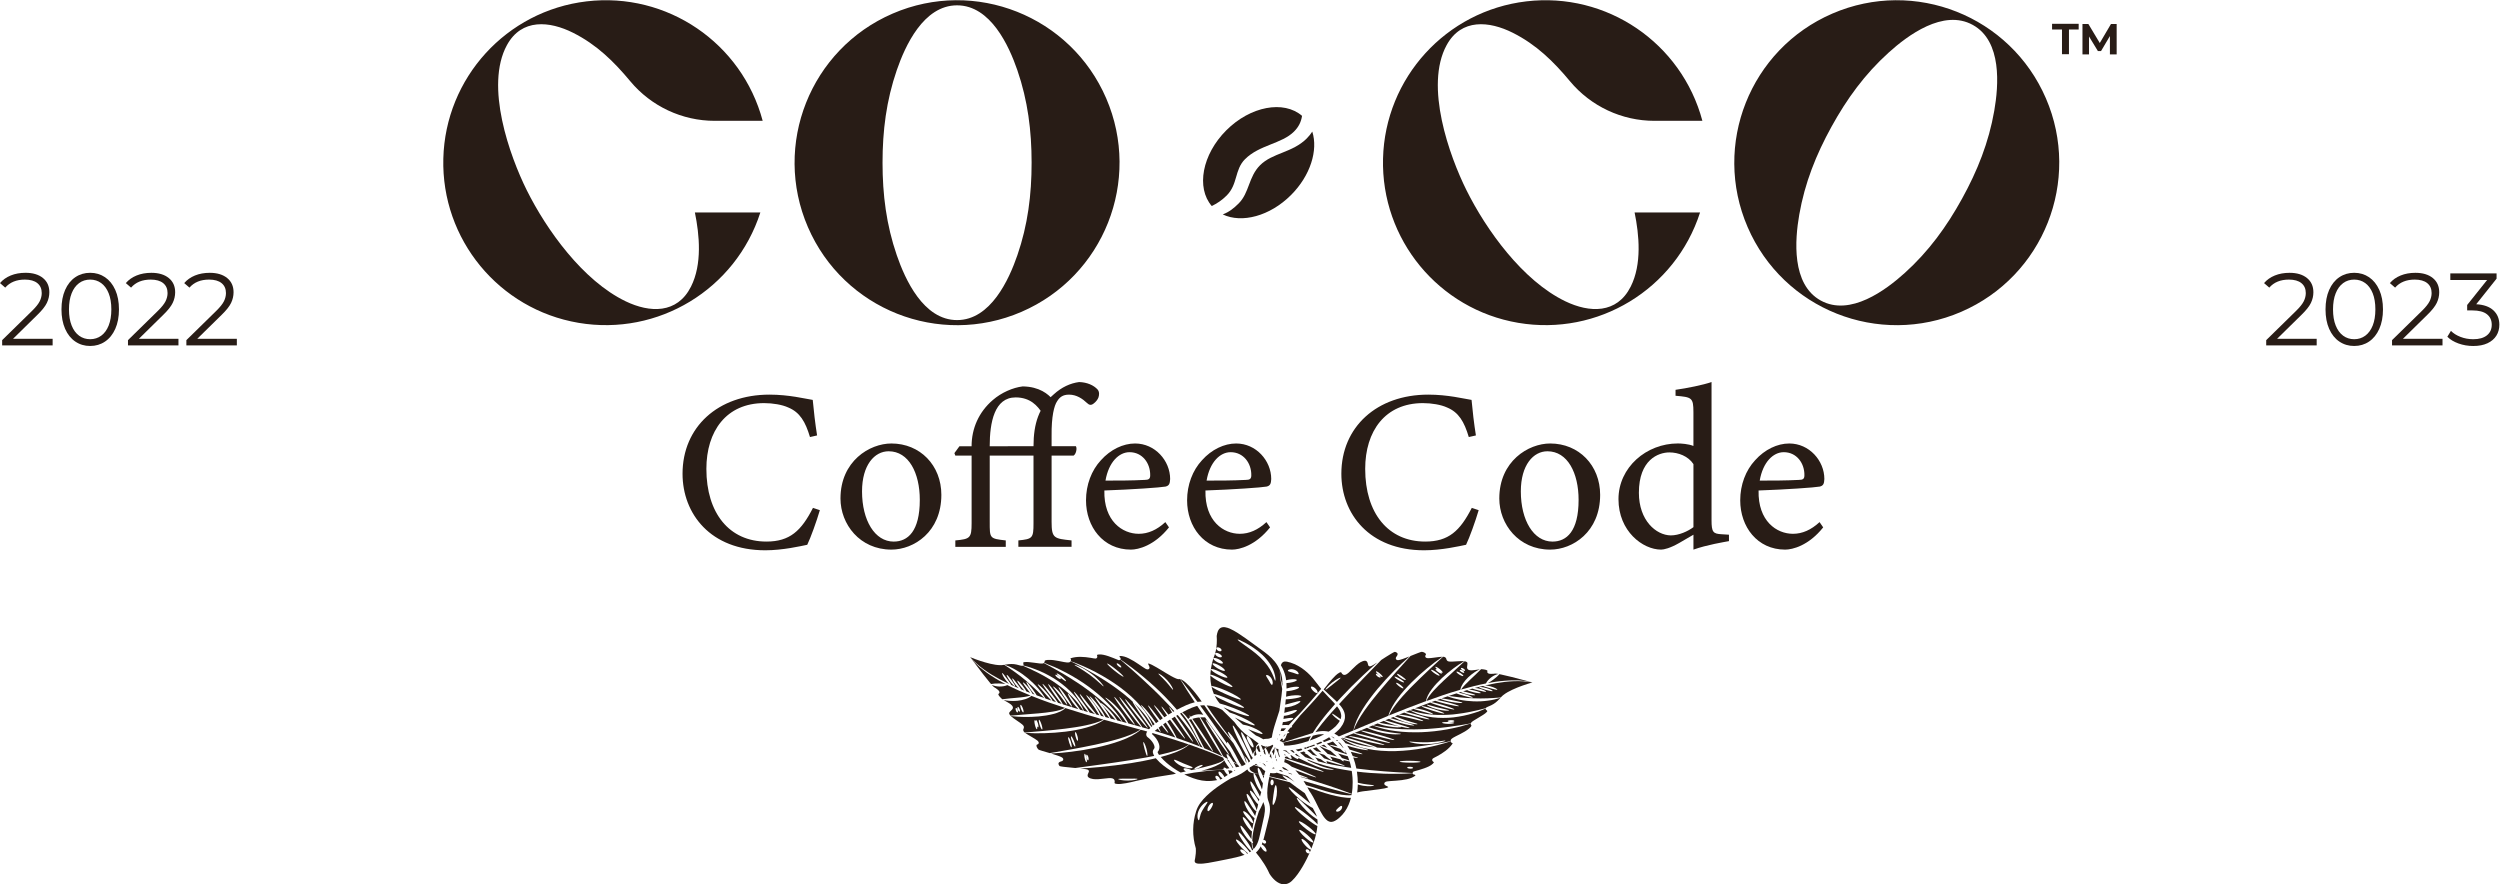 <?xml version="1.0" encoding="utf-8"?>
<!-- Generator: Adobe Illustrator 27.2.0, SVG Export Plug-In . SVG Version: 6.00 Build 0)  -->
<svg version="1.1"
	 id="svg2" xmlns:dc="http://purl.org/dc/elements/1.1/" xmlns:svg="http://www.w3.org/2000/svg" xmlns:cc="http://creativecommons.org/ns#" xmlns:rdf="http://www.w3.org/1999/02/22-rdf-syntax-ns#"
	 xmlns="http://www.w3.org/2000/svg" xmlns:xlink="http://www.w3.org/1999/xlink" x="0px" y="0px" viewBox="0 0 1578.5 558.4"
	 style="enable-background:new 0 0 1578.5 558.4;" xml:space="preserve">
<style type="text/css">
	.st0{enable-background:new    ;}
	.st1{fill:#281C16;}
</style>
<g id="g10" transform="matrix(1.333,0,0,-1.333,0,558.36)">
	<g id="g12" transform="scale(0.1)">
		<g id="g14" transform="scale(10)">
			<g class="st0">
				<path class="st1" d="M976.6,404.9H972v2.7h12.6v-2.7H980v-11.7h-3.3v11.7H976.6z"/>
			</g>
			<g class="st0">
				<path class="st1" d="M999.4,393.2v8.6l-4.2-7.1h-1.5l-4.2,6.9v-8.5h-3.1v14.4h2.8l5.4-9l5.3,9h2.7v-14.4h-3.2V393.2z"/>
			</g>
		</g>
		<path id="path20" class="st1" d="M249.3,2584v-31.2H10.2v24.8l141.7,138.8c17.8,17.5,29.9,32.7,36.3,45.5
			c6.3,12.8,9.5,25.7,9.5,38.7c0,20.1-6.9,35.8-20.7,47c-13.8,11.2-33.5,16.8-59.2,16.8c-39.9,0-70.9-12.7-93-38L0,2847.9
			c13.3,15.6,30.3,27.6,50.9,36s43.9,12.7,69.9,12.7c34.7,0,62.2-8.2,82.5-24.6c20.3-16.4,30.4-38.9,30.4-67.4
			c0-17.5-3.9-34.4-11.7-50.6c-7.8-16.2-22.6-34.9-44.3-56L61.8,2584H249.3"/>
		<path id="path22" class="st1" d="M479.4,2598.6c15.1,11,26.9,27.1,35.3,48.2c8.4,21.1,12.7,46.6,12.7,76.4
			c0,29.9-4.2,55.4-12.7,76.4c-8.5,21.1-20.2,37.2-35.3,48.2c-15.1,11-32.6,16.6-52.3,16.6c-19.8,0-37.3-5.5-52.4-16.6
			c-15.1-11-26.9-27.1-35.3-48.2c-8.4-21.1-12.7-46.6-12.7-76.4c0-29.9,4.2-55.4,12.7-76.4c8.4-21.1,20.2-37.2,35.3-48.2
			s32.5-16.6,52.4-16.6C446.8,2582.1,464.3,2587.6,479.4,2598.6z M356.7,2570.9c-20.6,13.9-36.7,34-48.2,60.1s-17.3,56.9-17.3,92.3
			c0,35.4,5.8,66.1,17.3,92.3c11.5,26.1,27.6,46.2,48.2,60.1c20.6,14,44.1,20.9,70.4,20.9s49.7-7,70.4-20.9
			c20.6-14,36.8-34,48.5-60.1s17.5-56.9,17.5-92.3c0-35.4-5.8-66.1-17.5-92.3c-11.7-26.1-27.8-46.2-48.5-60.1
			c-20.6-14-44.1-20.9-70.4-20.9C400.7,2549.9,377.3,2556.9,356.7,2570.9"/>
		<path id="path24" class="st1" d="M845.3,2584v-31.2H606.2v24.8l141.7,138.8c17.8,17.5,29.9,32.7,36.3,45.5
			c6.3,12.8,9.5,25.7,9.5,38.7c0,20.1-6.9,35.8-20.7,47s-33.5,16.8-59.2,16.8c-39.9,0-70.9-12.7-93-38l-24.8,21.4
			c13.3,15.6,30.3,27.6,50.9,36c20.6,8.4,43.9,12.7,69.9,12.7c34.7,0,62.2-8.2,82.5-24.6c20.3-16.4,30.4-38.9,30.4-67.4
			c0-17.5-3.9-34.4-11.7-50.6c-7.8-16.2-22.6-34.9-44.3-56L657.8,2584H845.3"/>
		<path id="path26" class="st1" d="M1121.9,2584v-31.2H882.8v24.8l141.7,138.8c17.8,17.5,29.9,32.7,36.3,45.5
			c6.3,12.8,9.5,25.7,9.5,38.7c0,20.1-6.9,35.8-20.7,47c-13.8,11.2-33.5,16.8-59.2,16.8c-39.9,0-70.9-12.7-93-38l-24.8,21.4
			c13.3,15.6,30.3,27.6,50.9,36c20.6,8.4,43.9,12.7,69.9,12.7c34.7,0,62.2-8.2,82.5-24.6c20.3-16.4,30.4-38.9,30.4-67.4
			c0-17.5-3.9-34.4-11.7-50.6c-7.8-16.2-22.6-34.9-44.3-56L934.4,2584H1121.9"/>
		<path id="path28" class="st1" d="M10973.4,2584v-31.2h-239.1v24.8l141.7,138.8c17.8,17.5,29.9,32.7,36.3,45.5
			c6.3,12.8,9.5,25.7,9.5,38.7c0,20.1-6.9,35.8-20.7,47s-33.6,16.8-59.2,16.8c-39.9,0-70.9-12.7-93-38l-24.8,21.4
			c13.3,15.6,30.2,27.6,50.9,36c20.6,8.4,43.9,12.7,69.8,12.7c34.8,0,62.3-8.2,82.6-24.6c20.3-16.4,30.4-38.9,30.4-67.4
			c0-17.5-3.9-34.4-11.7-50.6c-7.8-16.2-22.6-34.9-44.3-56l-115.9-113.9H10973.4"/>
		<path id="path30" class="st1" d="M11203.5,2598.6c15,11,26.8,27.1,35.3,48.2c8.4,21.1,12.6,46.6,12.6,76.4
			c0,29.9-4.2,55.4-12.6,76.4c-8.5,21.1-20.3,37.2-35.3,48.2c-15.1,11-32.6,16.6-52.4,16.6c-19.8,0-37.2-5.5-52.3-16.6
			c-15.1-11-26.9-27.1-35.3-48.2c-8.5-21.1-12.7-46.6-12.7-76.4c0-29.9,4.2-55.4,12.7-76.4c8.4-21.1,20.2-37.2,35.3-48.2
			s32.5-16.6,52.3-16.6S11188.4,2587.6,11203.5,2598.6z M11080.7,2570.9c-20.6,13.9-36.6,34-48.2,60.1
			c-11.5,26.1-17.2,56.9-17.2,92.3c0,35.4,5.7,66.1,17.2,92.3c11.6,26.1,27.6,46.2,48.2,60.1c20.7,14,44.1,20.9,70.4,20.9
			c26.3,0,49.8-7,70.4-20.9c20.6-14,36.7-34,48.4-60.1s17.5-56.9,17.5-92.3c0-35.4-5.8-66.1-17.5-92.3
			c-11.7-26.1-27.8-46.2-48.4-60.1c-20.6-14-44.1-20.9-70.4-20.9C11124.8,2549.9,11101.4,2556.9,11080.7,2570.9"/>
		<path id="path32" class="st1" d="M11569.4,2584v-31.2h-239.1v24.8l141.7,138.8c17.8,17.5,29.9,32.7,36.3,45.5
			c6.3,12.8,9.5,25.7,9.5,38.7c0,20.1-6.9,35.8-20.7,47s-33.6,16.8-59.2,16.8c-39.9,0-70.9-12.7-93-38l-24.8,21.4
			c13.3,15.6,30.2,27.6,50.9,36c20.6,8.4,43.8,12.7,69.8,12.7c34.8,0,62.3-8.2,82.6-24.6c20.2-16.4,30.4-38.9,30.4-67.4
			c0-17.5-3.9-34.4-11.7-50.6c-7.8-16.2-22.6-34.9-44.3-56l-115.9-113.9H11569.4"/>
		<path id="path34" class="st1" d="M11810.6,2718.6c18.7-17.4,28-40,28-67.9c0-19.5-4.7-36.8-14.1-51.9c-9.4-15.1-23.3-27-41.8-35.8
			c-18.6-8.8-41.1-13.1-67.7-13.1c-24.7,0-48,4-69.9,11.9s-39.5,18.6-52.8,31.9l17,27.8c11.4-11.7,26.5-21.2,45.3-28.5
			s38.9-11,60.4-11c27.9,0,49.5,6.1,64.7,18.3c15.3,12.2,22.9,29,22.9,50.4c0,21.1-7.6,37.6-22.9,49.7c-15.2,12-38.3,18-69.1,18
			h-24.4v25.8l94.5,118.3h-174.3v31.2h219.1v-24.8l-96.4-121.2C11764.8,2745.7,11792,2736,11810.6,2718.6"/>
		<path id="path36" class="st1" d="M7836.7,3616.4c75.7,0,151.4,0,227,0c-98.6,369.7-453.8,610.8-833.8,565.9
			s-669.2-362.2-678.9-744.6c-9.7-382.5,263.1-714,640.3-778.1c377.2-64.1,744.2,158.6,861.4,522.8c-103.4,0-206.7,0-310.1,0
			c21.8-106.8,35.1-245.1-18.5-351.4c-65.5-130-195.5-124.2-309.3-69.5c-202.8,97.5-375.2,338.7-468.5,526.2
			c-80.3,161.4-200,493.4-93.9,687.5c69.6,127.3,202.3,113.9,313,58.4c111.9-56.1,193.2-136.1,271.3-229.9
			C7535.6,3685,7682.1,3616.4,7836.7,3616.4"/>
		<path id="path38" class="st1" d="M9446.2,3664.1c-26.2-150.3-79.6-284.1-152.7-416.6c-73-132.4-157.6-248.9-270.7-351.2
			c-89.6-81-259-208-398.5-131.1c-139.4,76.9-122.5,287.8-101.8,406.7c26.2,150.3,79.6,284.1,152.7,416.6
			c73,132.4,157.6,248.9,270.7,351.1c89.6,81,259,208,398.5,131.1C9483.9,3993.9,9466.9,3783,9446.2,3664.1z M9690.8,3723.1
			c-168.5,390.1-621.3,569.8-1011.5,401.3C8289.2,3956,8109.5,3503.1,8278,3113c168.5-390.1,621.3-569.8,1011.5-401.3
			C9679.6,2880.2,9859.3,3333,9690.8,3723.1"/>
		<path id="path40" class="st1" d="M4818.9,2979.6c-39.3-114.1-126.3-307-285.5-307c-159.4,0-246.3,193-285.6,307.2
			c-49.6,144.2-67.5,287-67.5,438.2c0,151.3,17.8,294.2,67.5,438.5c39.3,114.1,126.3,307,285.5,307c159.3,0,246.3-193.1,285.6-307.2
			c49.6-144.2,67.5-287,67.5-438.2C4886.4,3266.7,4868.6,3123.8,4818.9,2979.6L4818.9,2979.6z M5239.7,3723.1
			c-168.5,390.1-621.4,569.8-1011.5,401.3c-390.1-168.5-569.8-621.4-401.3-1011.5s621.4-569.8,1011.5-401.3
			S5408.2,3333,5239.7,3723.1"/>
		<path id="path42" class="st1" d="M3385.6,3616.4c75.7,0,151.4,0,227,0c-98.6,369.7-453.8,610.8-833.8,565.9
			s-669.2-362.2-678.9-744.6c-9.7-382.5,263.1-714,640.3-778.1s744.2,158.6,861.4,522.8c-103.4,0-206.7,0-310.1,0
			c21.8-106.8,35.1-245.1-18.5-351.4c-65.5-130-195.5-124.2-309.3-69.5c-202.8,97.5-375.2,338.7-468.5,526.2
			c-80.3,161.4-199.9,493.4-93.9,687.5c69.6,127.3,202.3,113.9,313,58.4c111.9-56.1,193.2-136.1,271.3-229.9
			C3084.5,3685,3231.1,3616.4,3385.6,3616.4"/>
		<path id="path44" class="st1" d="M6215.9,3565.4c-7.5-11.5-16.2-22.4-26.3-32.5c-67.8-67.8-162.1-67.8-221-126.7
			c-55.1-55.1-50.5-130.2-101.4-181c-23.7-23.7-44.8-40.2-75.4-52.1c89.9-43.1,223.2-8.3,323.3,91.8
			C6207.1,3356.8,6244,3476.8,6215.9,3565.4"/>
		<path id="path46" class="st1" d="M5810.4,3262.7c53.6,53.6,36.6,121.8,87,172.2c67.8,67.8,173.9,72.5,232,130.7
			c22.5,22.5,33.7,46.2,38,74.4c-86.8,75-244.5,45.8-358.9-68.6c-114.3-114.3-143.5-271.8-68.8-358.6
			C5764.3,3224.9,5787.6,3239.8,5810.4,3262.7"/>
		<path id="path48" class="st1" d="M3883.4,1772.2c-15.2-52.1-43.4-130.3-59.7-163.9c-31.5-6.5-116.2-26.1-198.7-26.1
			c-259.5,0-392,172.7-392,362.7c0,221.5,168.3,374.6,411.5,374.6c93.4,0,169.4-19.6,205.2-25c4.4-48.9,11.9-114,20.6-168.3
			l-33.7-7.6c-21.7,72.7-47.8,117.3-103.1,140.1c-28.2,13-72.8,20.6-114,20.6c-179.2,0-273.6-132.5-273.6-311.6
			c0-209.6,108.6-344.2,284.5-344.2c110.8,0,165.1,51,220.4,159.6L3883.4,1772.2"/>
		<path id="path50" class="st1" d="M4209.2,2051.2c-66.2,0-126-64.1-126-190c0-137.9,60.8-237.8,149.8-237.8
			c67.3,0,123.8,48.9,123.8,197.6C4356.8,1948.1,4304.7,2051.2,4209.2,2051.2z M4222.2,2088.1c135.7,0,236.7-103.2,236.7-243.2
			c0-175.9-130.3-259.5-236.7-259.5c-149.8,0-241.1,120.5-241.1,242.1C3981.1,2004.5,4119,2088.1,4222.2,2088.1"/>
		<path id="path52" class="st1" d="M4773.8,2075.1h121.6c0,107.5,26.1,185.7,95.5,245.4c38,34.7,79.3,53.2,120.5,58.6
			c38-1.1,69.5-15.2,88-35.8c8.7-10.9,7.6-26.1,3.3-38c-3.3-8.7-12-20.6-22.8-28.2c-10.9-8.7-20.6-7.6-30.4,2.2
			c-21.7,20.6-50,40.2-85.8,40.2c-29.3,0-44.5-12-56.5-31.5c-14.1-20.6-27.1-71.7-26.1-162.9v-49.9h115.1
			c6.5-9.8,1.1-36.9-10.9-44.5h-104.2v-313.8c0-78.2,11.9-79.3,94.5-87.9v-30.4h-251.9v30.4c67.3,6.5,71.7,10.9,71.7,81.4v320.3
			h-121.6L4773.8,2075.1L4773.8,2075.1z M4688,2030.6v-313.8c0-78.2-1.1-79.3,76-87.9v-30.4h-238.9v30.4
			c69.5,6.5,77.1,10.9,77.1,81.4v320.3h-77.1l-4.4,11.9l23.9,32.6h57.5c0,83.6,33.7,161.8,101,219.3c40.2,34.7,94.5,58.6,141.2,64.1
			c80.4-1.1,121.6-38,140.1-59.7l-48.9-65.1c-20.6,31.5-54.3,72.7-124.9,72.7c-99.9,0-122.7-117.3-122.7-231.3h112.9v-44.5
			L4688,2030.6"/>
		<path id="path54" class="st1" d="M5350.3,2046.9c-50,0-98.8-46.7-114-134.6c60.8,0,121.6,0,185.7,3.3c19.5,0,26.1,5.4,26.1,21.7
			C5449.1,1994.7,5411.1,2046.9,5350.3,2046.9z M5537.1,1690.7c-69.5-86.9-145.5-105.3-180.2-105.3
			c-132.5,0-212.8,108.6-212.8,233.4c0,73.8,26.1,142.2,70.6,190c45.6,51,105.3,79.3,161.8,79.3c94.5,0,166.1-81.4,166.1-168.3
			c-1.1-21.7-4.4-31.5-21.7-35.8c-21.7-4.3-160.7-14.1-289.9-18.5c-3.3-145.5,85.8-205.2,162.9-205.2c44.5,0,85.8,18.4,126,55.4
			L5537.1,1690.7"/>
		<path id="path56" class="st1" d="M5829.2,2046.9c-50,0-98.8-46.7-114-134.6c60.8,0,121.6,0,185.7,3.3c19.5,0,26.1,5.4,26.1,21.7
			C5928,1994.7,5890,2046.9,5829.2,2046.9z M6015.9,1690.7c-69.5-86.9-145.5-105.3-180.2-105.3c-132.5,0-212.8,108.6-212.8,233.4
			c0,73.8,26.1,142.2,70.6,190c45.6,51,105.3,79.3,161.8,79.3c94.5,0,166.1-81.4,166.1-168.3c-1.1-21.7-4.3-31.5-21.7-35.8
			c-21.7-4.3-160.7-14.1-289.9-18.5c-3.3-145.5,85.8-205.2,162.9-205.2c44.5,0,85.8,18.4,126,55.4L6015.9,1690.7"/>
		<path id="path58" class="st1" d="M7004,1772.2c-15.2-52.1-43.4-130.3-59.7-163.9c-31.5-6.5-116.2-26.1-198.7-26.1
			c-259.5,0-392,172.7-392,362.7c0,221.5,168.3,374.6,411.5,374.6c93.4,0,169.4-19.6,205.2-25c4.3-48.9,11.9-114,20.6-168.3
			l-33.7-7.6c-21.7,72.7-47.8,117.3-103.1,140.1c-28.2,13-72.8,20.6-114,20.6c-179.2,0-273.6-132.5-273.6-311.6
			c0-209.6,108.6-344.2,284.5-344.2c110.8,0,165,51,220.4,159.6L7004,1772.2"/>
		<path id="path60" class="st1" d="M7329.7,2051.2c-66.2,0-126-64.1-126-190c0-137.9,60.8-237.8,149.8-237.8
			c67.3,0,123.8,48.9,123.8,197.6C7477.4,1948.1,7425.2,2051.2,7329.7,2051.2L7329.7,2051.2z M7342.7,2088.1
			c135.7,0,236.7-103.2,236.7-243.2c0-175.9-130.3-259.5-236.7-259.5c-149.8,0-241,120.5-241,242.1
			C7101.7,2004.5,7239.6,2088.1,7342.7,2088.1"/>
		<path id="path62" class="st1" d="M8021.3,1990.4c-25,38-71.7,55.4-114,55.4c-52.1,0-144.4-34.7-144.4-191.1
			c0-131.4,81.4-200.9,150.9-202c39.1,0,81.4,19.6,107.5,39.1V1990.4z M8189.6,1625.6c-22.8-4.3-104.2-17.4-168.3-40.2
			c0,22.8,0,47.8,0,70.6c-19.5-11.9-47.8-27.2-67.3-39.1c-43.4-25-72.8-31.5-85.8-31.5c-86.9,0-202,86.9-202,238.9
			c0,150.9,132.5,263.9,281.2,263.9c15.2,0,51-2.2,73.8-11.9v159.6c0,69.5-7.6,71.7-84.7,78.2v28.2c54.3,7.6,130.3,22.8,170.5,36.9
			c0-40.2,0-87.9,0-132.5v-522.3c0-56.5,7.6-64.1,47.8-66.2l34.7-2.2L8189.6,1625.6"/>
		<path id="path64" class="st1" d="M8449.2,2046.9c-50,0-98.8-46.7-114-134.6c60.8,0,121.6,0,185.7,3.3c19.5,0,26,5.4,26,21.7
			C8548,1994.7,8510,2046.9,8449.2,2046.9z M8635.9,1690.7c-69.5-86.9-145.5-105.3-180.2-105.3c-132.5,0-212.8,108.6-212.8,233.4
			c0,73.8,26,142.2,70.6,190c45.6,51,105.3,79.3,161.8,79.3c94.5,0,166.1-81.4,166.1-168.3c-1.1-21.7-4.3-31.5-21.7-35.8
			c-21.7-4.3-160.7-14.1-289.9-18.5c-3.3-145.5,85.8-205.2,162.9-205.2c44.5,0,85.8,18.4,126,55.4L8635.9,1690.7"/>
		<path id="path66" class="st1" d="M5968.3,236c6.2,29.6,14.1,59.2,19.7,87.9c2.6,14.3,4.5,28.4,3,41.2c-0.9,6.4-2.3,12.6-4.9,18.6
			c-0.6,1.7-1.4,3.9-2.2,6.1c-1.7-4.1-3.2-8.3-5-12.4c-4.8-10.8-10.1-21.4-16.1-31.8c-6.8-20.5-13.2-41-18.6-61.9
			c-6.3-25-12.1-50.6-12.7-76.3c3.3-6.1,4.8-10.4,3.4-11.6c-0.6-0.5-1.8-0.2-3.2,0.4c0.6-10,2-20.2,6.1-29.3
			c7.7,8.1,14,17.4,18.4,28C5961.8,207.9,5965.2,221,5968.3,236"/>
		<path id="path68" class="st1" d="M4755,938.6c-7.2-1.3-14.5-1.9-21.8-1.7c-12.1,0.4-24.2,2.6-35.5,7.9c2.4-2.7,4.9-5.4,7.4-7.9
			c1.5-1.3,2.6-2.3,4.4-3.5l5.5-3.4c3.6-2.3,7.2-4.8,10.6-7.7c1.7-1.4,3.4-3,5-4.8c1.5-1.9,3.3-3.8,3.7-7.6c0.3-1.8-0.6-4.3-2-5.7
			c-1.4-1.3-3-2.2-3-2.3c-0.6-0.5-0.7-0.7-0.6-2.1c0.5-2.7,2.7-6.3,5.1-9.3c2.5-3.1,5.2-6.1,8.2-8.9c1.8-1.9,3.8-3.5,5.9-5
			c23.4,3.4,46.2,4.9,68.9,7.1c12.3,0.9,24.5,2.4,36.5,4.1c9.5,1.6,19.1,3.2,28.5,6.2c-37.4,15.2-74.4,31.4-110.4,49.7
			C4766.4,941.3,4760.7,939.8,4755,938.6"/>
		<path id="path70" class="st1" d="M5986.1,504.7c0.4,3.4,1,6.8,1.6,10.3c-2.6,0.7-5.2,1.3-7.9,2c0.4-1,0.8-1.9,1.2-2.9
			c1.6-4.2,3.1-8.2,4.5-12.1c0,0.2,0.1,0.4,0.1,0.5C5985.7,503.2,5985.9,504,5986.1,504.7"/>
		<path id="path72" class="st1" d="M4847.3,814.3c-2.2-1-7.1,6.4-10.8,16.4c-3.7,10.1-4.8,18.8-2.4,19.5s7.2-6.6,10.8-16.4
			C4848.5,824,4849.5,815.3,4847.3,814.3z M4830.5,818c-2.1-1.2-6.7,2.7-9.4,9.3c-2.7,6.5-2.2,12.6,0.2,13.2
			c2.4,0.6,5.6-3.9,8.1-9.8C4831.7,824.8,4832.6,819.3,4830.5,818z M4820,814.1c-2.3-0.8-5.9,3.2-8,9.1c-2.1,5.9-2,11.3,0.4,12.1
			c2.3,0.8,5.9-3.3,8-9.1C4822.4,820.4,4822.3,815,4820,814.1z M4885.4,892.8c-8.2-7.5-18.7-12.3-29.1-15.8
			c-12.4-4.2-25.1-6.3-37.9-7.6c-12.8-1-25.5-1.3-38.3-0.2c-8.8,0.7-17.5,1.8-26.1,3.7c2.7-1.6,5.5-3.1,8.4-4.8
			c7.4-4.2,14.9-8.2,22.2-13.3c3.6-2.6,7.2-5.4,10.4-9.7c1.5-2.1,3-5,3-8.7c-0.1-3.7-2.2-6.9-4.2-8.8c-3-3-6.1-5.9-8.9-8.8
			c-2.8-2.9-4.9-5.8-5-7.8c-0.2-2,1.3-5.3,3.4-8.5c0.9-1.3,1.9-2.4,2.9-3.6c21.1,2.1,42.2,3.7,63.2,5.3c23.1,1.8,46.1,3.3,69.1,5.6
			c23,2,45.8,4.6,68.4,8.3c11.2,2,22.5,4.2,33.4,7.5c8.4,2.5,16.7,5.6,24.2,10.2c-51.8,16.9-103.6,34.3-154.1,55
			C4888.7,891.4,4887.1,892.1,4885.4,892.8"/>
		<path id="path74" class="st1" d="M5919.4,324.2c13-15.8,18.9-31.8,15.3-34c-3.7-2.3-15,9.2-27.3,24.1
			c-12.3,15-21.3,28.3-18.4,31.5C5891.9,348.9,5906.4,340,5919.4,324.2z M5738.3,362.9c-5.9-10-12.4-17.7-16.5-16.2
			c-4,1.4-3.5,12.6,3.1,24s16.1,17.3,19.3,14.5C5747.5,382.5,5744.1,373,5738.3,362.9L5738.3,362.9z M5678.5,303.4
			c-2-0.4-5.4,5-6.3,14.9c-1,9.9,1.3,23.9,8.4,37.2c7.1,13.2,16.5,22.8,24,28.6s13.1,8,14.5,6.5c3.2-3.4-12.6-19.9-24.8-42.3
			C5681.7,325.8,5682.6,304.3,5678.5,303.4L5678.5,303.4z M5915,534.6c-2.9,2.4-5.2,6.1-6.5,10c-9.2-7.3-18.6-14.1-28.7-20
			c-13.9-8.2-28.7-14.9-43.9-20.3c-1.4-0.5-2.9-0.9-4.3-1.4c-16.2-9.6-32.3-19.4-48-29.9c-24.8-16.5-48.5-34.5-69.6-55
			c-20.9-20.5-39.7-43.8-48.1-71.5c-18.4-56.1-18.8-118.5-1.7-176.3c0,0,0-0.8,0.1-1.9c0.8-14.5-0.5-29.1-3-43.4
			c-1.1-7.5-4.5-15.3-1.1-20.2c3.1-5.1,10.9-6.4,17.9-6.9c14.5-0.9,29.4,1.3,44.1,3.5c14.8,2.4,29.5,5.2,44.2,8.2
			c29.4,6,59.4,11.5,88.3,18.3c13.9,3.3,27.7,7.1,40.6,12.1c-2.9,1.3-5.9,3-8.9,5.4c-8.8,6.9-13.7,15.2-11,18.6
			c2.6,3.4,11.9,0.5,20.7-6.4c5.3-4.2,9.1-8.8,10.8-12.6c1.6,0.8,3.2,1.7,4.7,2.5c-1.3,0.8-2.6,1.7-4.1,2.8
			c-7,5.2-15.9,13.1-25.1,22.4c-18.3,18.8-30.7,36.4-27.6,39.4s20.4-9.8,38.7-28.6c9.1-9.4,16.8-18.5,21.8-25.6
			c1.4-2.2,2.7-4.1,3.8-6.1c2.6,1.6,5.1,3.3,7.5,5.2c-6.9,4.6-20.3,19.9-34.1,39.4c-17.5,24.8-29,47.1-25.6,49.7
			c3.4,2.6,20.5-15.6,38.3-40.7c13.6-19.2,23.4-36.7,25.7-44.9c0.5,0.5,1.1,0.8,1.6,1.3c1.2,1.1,2.3,2.3,3.4,3.4
			c-5.2,10.2-7.1,21.9-8,33.2c-7.4,5.1-19.1,16.8-30.3,32.6c-16.4,22.9-24.7,44.6-21,46.6c3.8,2.1,17.7-15.4,33.6-37.6
			c6.9-9.7,13-18.7,17.5-26.1c0.1,12.3,1.1,24.6,2.8,36.8c-5.3,2.1-16,13.7-26.6,29.4c-12.7,18.9-20.1,36-16.4,38.2
			s16.8-11,29.2-29.5c7.1-10.6,12.5-20.6,15.2-27.8c1.3,8.2,2.8,16.5,4.4,24.6c1.9,9.4,4,18.7,6.3,27.9
			c-7.2,4.7-19.1,16.8-29.8,33.4c-15.2,23.4-21.5,45.4-17.6,47.1c4,1.8,16.1-16.4,30.7-38.7c8-12.5,15.1-23.6,19.3-31.6
			c2.2,8.5,4.4,17,6.7,25.5c-0.1-0.7-0.4-1.3-0.8-1.6c-3.6-2.3-17.8,13.5-30.3,36.1c-12.6,22.6-18.7,42.9-14.8,44.8
			c3.9,1.9,16-15.1,28.4-37.2c10.8-19.3,18.3-36.4,17.6-42c1.6,6,3.3,12,5,18c0.7,3.8,1.5,7.7,2.4,11.5c-5.8,5-13.8,14.6-21.6,26.4
			c-12.4,18.7-19.7,35.9-16.2,38.4s16.5-10.9,29.1-29.8c4.9-7.4,9-14.6,12-20.7c0.8,3.2,1.5,6.3,2.3,9.5
			c-6.7,6.3-16.5,19.3-25.5,35.8c-13.7,24.9-19.9,47.3-16.1,49c4,1.8,16.3-17.3,29.7-41.5c6.3-11.4,11.6-21.9,15.2-30.2
			c1.9,7.1,3.7,14.2,5.7,21.3c0,0.1,0.1,0.2,0.1,0.3c-6,5.5-15.8,20.2-24,39.1c-11.1,25.4-14.8,47.8-10.7,49.1
			c4.1,1.4,14.2-18.3,25-42.9c5.6-12.9,10.3-24.7,13-33.4c0.7,2.8,1.3,5.4,2,8c0.6,7.4,1.5,14.7,2.6,21.9
			c-4.7,6.7-10.3,17-15.1,29.2c-1.8,4.5-3.2,8.8-4.5,13c-5,1.2-10.1,2.5-15.1,3.8c-7.2,0-14.4,1.1-21.6,3.6
			C5921.8,530.1,5918.2,531.8,5915,534.6"/>
		<path id="path76" class="st1" d="M5028.1,899.1c18.8-24.2,28.8-47.1,26.7-48.1c-2.2-1.2-15.4,19.2-33.7,42.7
			c-18.2,23.6-34.7,41.5-32.9,43.3C4989.7,938.7,5009.3,923.3,5028.1,899.1z M5014.4,934.3c2,1.4,17.9-18.3,35.5-44.1
			c17.6-25.7,30.2-47.7,28.1-49.1c-2-1.4-17.9,18.3-35.5,44.1C5025,911,5012.4,933,5014.4,934.3z M4843.3,995.5
			c9-6.8,18.1-13.5,26.7-20.8c17.2-14.6,33.5-30.4,48.1-47.6c12.6-14.7,24.2-30.3,34-47c9.5-3.3,19.1-6.7,28.7-9.9
			c-6.6,6.1-18.5,19.3-32,34.8c-19.4,22.2-34.8,40.6-33,42.3c1.7,1.7,20.2-14,39.7-36.5c16.7-19.1,28.6-36.7,30.6-42.4
			c5.3-1.8,10.6-3.6,16-5.3c-7.7,8.4-17.8,20.5-28.5,34.1c-21.4,27.3-37.2,50.6-35.3,52.1c1.9,1.5,20.9-19.3,42.3-46.6
			c13.7-17.5,25.1-33.2,31-42.8c5.8-1.9,11.6-3.8,17.4-5.6c-7.2,7.8-19.2,23.2-32.3,41.7c-19.5,27.5-33.7,51-31.7,52.4
			s19.4-19.7,38.9-47.3c15.5-21.9,27.5-41,30.8-48.7c24.6-7.9,49.4-15.6,74.2-23.1c-6.6,5.8-17,16.8-27.3,30.9
			c-16.1,21.9-25.4,42-23.3,43.2c2.2,1.3,14.7-16.5,30.5-37.9c13-17.8,24.2-32.6,26.6-38.1c5.3-1.6,10.6-3.2,16-4.8
			c-15,24.5-33.6,46.2-53.5,66.5c-22.5,22.5-47.3,42.6-73.4,60.8l-19.8,13.4c-6.6,4.4-13.7,8.2-20.5,12.4
			c-13.4,8.8-27.9,15.5-41.8,23.4c-6.9,4.1-14.4,7-21.5,10.6l-21.7,10.5c-11.6,5.1-23.3,10.1-34.9,15.4c-1-0.4-1.6-0.4-2.4-0.6
			c-0.9-0.1-1.6-0.1-2.2,0c-5.1,0.6-8.9,1.8-13,2.9c-4,1.1-8,2.2-12,3.1c-7.9,1.8-15.9,2.6-24.1,2.5c-8.1,0-16.3-0.9-24.5-2.2
			c-2.5-0.4-5-0.9-7.5-1.4c19.4-6.9,38.4-15.4,56-26.2C4824.7,1008.5,4833.8,1001.7,4843.3,995.5"/>
		<path id="path78" class="st1" d="M5983.7,543.2c-1.9,1.9-3.8,3.8-5.6,6c-0.9,1-1.9,2.3-2.7,3.5c-11.9,4.1-23.8,8.3-35.7,12.5
			c-0.3-0.2-0.5-0.3-0.8-0.5c-6.4-3.8-12.9-7.4-19.3-11.1c-0.5-1.9-0.8-3.7-0.7-5.4c0.2-4.7,4.1-9.5,9.6-13.2
			c5.4-3.8,11.9-6.8,18.4-9.9c5-1,9.9-2.1,14.9-3.1c-4.9,16.4-6,29-2.8,30c3.8,1.2,12-13.7,20.1-33.6c2.9-0.6,5.9-1.2,8.8-1.8
			c1.3,6.5,3,13.1,5.4,19.6C5990,538.2,5986.8,540.4,5983.7,543.2"/>
		<path id="path80" class="st1" d="M5664.2,170.4c-0.8,1.9-1.3,3.9-2,5.8C5663.3,172.5,5664.2,170.4,5664.2,170.4"/>
		<path id="path82" class="st1" d="M5826.5,574.9c-2.8,4.7-5.2,9.2-7.4,13.5c-2.9,1.3-5.7,2.7-8.5,4c4.9-5.6,10.4-12.8,15.9-20.8
			c4.8-7,8.9-13.6,12.3-19.6c1.1,0.2,2.1,0.3,3.2,0.5C5837.2,558.4,5831.8,566.1,5826.5,574.9"/>
		<path id="path84" class="st1" d="M5607.2,767.1l-22.6,27.8l-6.4,7.3c-2.3-1.4-4.6-2.7-6.9-4c8.3-11.5,17.6-24.7,27.4-38.9
			c31.2-45.4,54.9-83.3,52.8-84.7c-2.1-1.3-29,34.3-60.1,79.6c-9.9,14.3-19,27.9-26.8,39.9c-4.4-2.7-8.7-5.3-13.1-8
			c-0.8-0.5-1.5-1-2.3-1.5c3.8-5,7.6-10.3,11.6-15.6c30.9-42.1,54.3-77.4,52.3-78.9c-1.9-1.5-28.6,31.5-59.5,73.6
			c-4.1,5.5-8,10.9-11.7,16.2c-4.3-2.8-8.6-5.6-12.9-8.5c0.1-0.1,0.2-0.3,0.3-0.4c22-32.8,37.9-62.9,44.4-77.9
			c36.9-12.7,73.5-26.1,109.7-40.4C5661.9,693.6,5635.3,731,5607.2,767.1"/>
		<path id="path86" class="st1" d="M5729.3,634c20.2-8.7,40.3-17.8,60.1-27.3c-10.6,15-32,49.2-55.8,89.6
			c-24.8,42.1-45,78.6-52.3,94.2c-3.3-0.3-6.6-0.6-10.2-1.2c-8.9-1.2-16.8-3.5-23.4-5.5c11.1-15,27.7-39.1,45.9-66.7
			c30.8-47,54.1-86.2,52.1-87.6c-2-1.3-28.7,35.7-59.5,82.7c-18.6,28.4-34.4,53.9-43.6,70c-4.8-1.5-8.4-2.6-10.9-2.9
			c1.9-2.6,3.7-5.3,5.6-8.1c7.4-11.3,14.9-24.1,22.1-37.9c14.3-27.5,26-52.7,35.2-70.6c3.8-7.4,7-13.5,9.5-18.3
			C5712.4,640.9,5720.9,637.6,5729.3,634"/>
		<path id="path88" class="st1" d="M5697.1,647.2c-2.5,3.5-5.1,7.6-8.1,12.3c-10.8,17.3-23.5,42.3-37.6,69.5
			c-7.1,13.6-14.2,26.3-21.1,37.6c-7,11.2-13.6,21.1-19.9,28.9c-5.6,7.2-10.4,12.8-14,17c-2.3-1.3-4.6-2.5-6.9-3.8
			c9.2-11.4,18.2-22.9,26.7-34.9c27.2-37.8,51.5-78.2,68.2-121.6C5688.6,650.6,5692.8,648.9,5697.1,647.2"/>
		<path id="path90" class="st1" d="M5822.2,613.1c-2-1.4-28.6,34.7-59.2,80.7c-30.7,45.9-53.9,84.2-51.8,85.6
			c2,1.4,28.6-34.8,59.2-80.7C5801.1,652.8,5824.3,614.4,5822.2,613.1z M5837.8,607.2c-3.9,7-7.3,13.9-10.4,20.4
			c-33.8,43.9-66.5,88.5-98.6,133.5c-7,10-14,20-20.9,30c-5.3-0.2-13.3,0.2-22.7-0.3c10.5-14.8,32.1-49.2,56.1-89.9
			c25.4-43,45.9-80.2,52.7-95.2c1.6,0.7,4.9-1.4,9.2-5.5c2-1,3.9-1.8,5.9-2.8c2.5-1.3,5-2.6,7.6-3.8c-5.8,12.3-8.4,21.5-5.9,23
			c3.7,2.2,16.7-12.8,29-33.5c0.5-0.8,0.9-1.5,1.3-2.3c6.9-3.7,13.6-7.5,20.3-11.5C5854.3,579.2,5846,592.2,5837.8,607.2"/>
		<path id="path92" class="st1" d="M5483.5,738c-0.8-0.6-1.6-1.2-2.4-1.9c-3.9-3.2-7.7-6.4-11.4-9.7c31.9-9.6,63.6-19.5,95.1-30.3
			c0.9-0.3,1.8-0.6,2.7-0.9c-9.6,14.7-25.8,41.2-45.7,70.8c-0.1,0.1-0.1,0.2-0.2,0.3c-4.2-2.9-8.3-5.8-12.4-8.8
			c16-22.9,26.3-39.5,24.8-40.5c-1.5-1.1-14.2,13.7-31.4,35.8c-4.8-3.6-9.6-7.2-14.3-10.9c6.8-12.1,10.2-20.1,9.2-20.7
			C5496.5,720.6,5491.4,727.2,5483.5,738"/>
		<path id="path94" class="st1" d="M5670.9,844.9c-1.6-0.4-3.3-0.7-4.9-1.1c-13.1-3.7-26.2-9.5-39.1-15.5c-9.1-4.3-18.1-9-27-13.8
			c4.2-3.5,9.5-8.4,15.3-14.9c4.4-4.7,9-10.4,13.6-16.7c1.1,2.3,3.7,5.4,8.2,8.8c0,0,0.1,0,0.1,0.1c-2.5,4.8-3.6,7.6-3.1,7.9
			c0.5,0.3,2.7-1.8,6-6c7,4.7,17,9.1,28.8,10.9c11.9,1.8,22.8,0.5,30.9-1.9C5690,816.7,5680.5,830.8,5670.9,844.9"/>
		<path id="path96" class="st1" d="M5990.8,568.6c-1.4,0.7-2.7,1.4-4.1,2.1c-2.1,1.1-4,2.2-6,3.2c0.1-0.7,0.1-1.4,0.2-1.9
			c0.6-0.3,1.2-0.6,1.9-1c1.7-0.9,4-3,5-4.4c2-2.6,2.7-3.3,4.2-4.8c1.2-1.1,2.6-2.3,4-3.4C5994.3,561.2,5992.6,564.6,5990.8,568.6"
			/>
		<path id="path98" class="st1" d="M5561.3,589.5c2.8,3.4,21.1-7.1,44.5-16.9c23.4-10,43.7-15.7,43.2-20.1
			c-0.3-4.1-23.5-5.2-49.2,5.8C5574,569.1,5558.6,586.4,5561.3,589.5L5561.3,589.5z M5675.3,559.9c10.9,5,20.5,7.2,21.6,5
			c1-2.2-7-8.1-17.9-13.1s-20.5-7.2-21.6-5C5656.4,549.1,5664.4,554.9,5675.3,559.9z M5617.1,534.9c-7.9,4-12.3,9.5-10.8,12.4
			c2,3.8,11.7,2.7,22.4-0.3c5.9-1.7,11.1-3.8,14.6-6.1c6.5,1.5,12.9,2.9,19.4,4.4c25.1,5.7,50.2,11.8,74.9,18.7
			c12.3,3.6,24.6,7.3,36.4,12c5.9,2.3,11.7,5,17.1,8.2c2.3,1.5,4.7,3.2,6.8,5.1c-2.1,4.2-3.5,7.8-4.3,10.6
			c-22.1,9.7-44.4,19-67,27.7c-5.9,2.3-11.9,4.5-17.8,6.8c0.2-0.6,0.2-1,0-1.1c-0.3-0.2-1.2,0.6-2.6,2.1
			c-24.4,9.3-49,18.2-73.7,26.8c-7.6-7.4-16.5-13.4-25.8-18.7c-5.4-3.1-11-5.7-16.6-8.6l-17.1-7.6c-23.1-9.3-46.8-16.6-70.7-23.1
			c-1.4-0.4-2.9-0.7-4.3-1.1c16.2-19,36.5-36.1,57.7-50.9c11.8-8.2,24-15.8,36.7-22.8C5600.7,531.2,5608.9,533.1,5617.1,534.9"/>
		<path id="path100" class="st1" d="M5634.6,937.8c-11.9,12.2-24.7,24.9-38.6,32.2c-1.9,1-3.8,1.6-5.4,1.9
			c25.1-32.2,49.8-64.7,73.9-97.6c2.4-3.3,4.8-6.6,7.2-9.9c6.9,0.9,13.7,1.2,20.4,1.3C5674.5,891.1,5655.6,915.6,5634.6,937.8"/>
		<path id="path102" class="st1" d="M6077.3,532.4c-2.2,2.2-4.3,4.3-6.5,6.6c-2.5,0.9-5,1.7-7.4,2.5c-0.4-0.3-0.8-0.7-1.2-0.9
			l-3.9-2.9C6064.6,535.9,6070.9,534.2,6077.3,532.4"/>
		<path id="path104" class="st1" d="M6088.1,549.8c-4,2-8,4.4-12.1,6.1c-0.3-0.5-0.5-1-0.7-1.4c-0.5-0.9-1.2-1.8-1.8-2.6
			c2.6-2.5,5.3-4.9,8-7.3c7.1-2.2,14.5-4.6,22-7.1c0.3-0.1,0.7-0.2,1-0.3c-0.3,0.2-0.5,0.5-0.8,0.8
			C6098.8,542.6,6093.3,545.9,6088.1,549.8"/>
		<path id="path106" class="st1" d="M6090,611.6c-2.4,2.4-4.5,4.8-6.4,6.9c0.9-2.7,1.6-5.4,2-8.2
			C6087.1,610.8,6088.6,611.2,6090,611.6"/>
		<path id="path108" class="st1" d="M6044.8,639.9c4.2-6.9,9.3-19.4,13.6-34.2c0.3-1.1,0.6-2.1,0.9-3.2c0.8,0.2,1.5,0.4,2.3,0.7
			c-0.1,3.1-0.5,6.1-1.6,9.3c-0.2,0.9-0.6,1.7-1,2.6l-1.5,3.9c-1.3,3.3-1.9,6.9-2.2,10.3c-0.2,3.7,0,7,0.5,10.2
			c-3.2,1.1-6.3,2.4-9.5,4C6045.8,642.4,6045.3,641.1,6044.8,639.9"/>
		<path id="path110" class="st1" d="M6100.5,529c2-1.5,3.9-3.1,5.9-4.6c4.8-1.4,9.7-2.8,14.5-4.2c-0.9,1-1.7,2-2.5,3
			c-5.7,1.8-11.6,3.7-17.6,5.7C6100.6,528.9,6100.6,528.9,6100.5,529"/>
		<path id="path112" class="st1" d="M5451.1,716C5451.1,716,5451.1,716.1,5451.1,716C5450,716.9,5450.7,716.3,5451.1,716"/>
		<path id="path114" class="st1" d="M6549.3,982c-1.6-1.9-10,2.5-18.7,9.8c-8.8,7.3-14.6,14.8-13,16.6c1.6,1.9,10-2.5,18.7-9.8
			C6545,991.4,6550.9,983.9,6549.3,982z M6525.3,984.3c-6.5,4.9-9.6,10.9-7.9,12.6c1.8,1.7,7.4-1.2,13.2-5.5c5.8-4.4,10.1-9,9-11.2
			C6538.5,978.1,6531.7,979.4,6525.3,984.3L6525.3,984.3z M6606.9,1101.2c-0.1,0-0.2,0-0.3-0.1c-0.6-0.2-1.4-0.5-2.2-0.8
			c-1.6-0.7-3.4-1.6-5.2-2.5c-3.5-1.9-7.1-3.9-10.7-6.1c-15.5-9.2-30.6-19.1-45.9-29l-81.1-83.6c-34.2-35.4-68.4-70.8-101.7-107
			c-5.8-6.2-11.4-12.6-17.1-18.8c2.6-2.8,5.2-5.6,7.6-8.7c4.3-4.8,7.6-10.8,11.3-16.3c2.7-6.3,6.3-12.3,7.4-19.5
			c2.1-6.9,1.6-14.2,1.5-21.5c-0.7-3.5-1.6-6.9-2.4-10.4c-0.7-3.6-2-6.8-3.5-9.9l-4.4-9.4c-1.7-3-3.7-5.6-5.5-8.4l-5.7-8.3l-6.7-7.6
			c-7-7.1-14.4-13.4-22-19.4c7.5-3.7,14.7-8.2,21.5-13.3c23.1,9.1,46.2,18.5,69.1,28.2c2.9,16.9,8.9,33.2,15.6,49
			c8.1,18.1,17.8,35.5,28.3,52.3c20.9,33.7,45,65.1,70.1,95.5c25.4,30.2,51.9,59.3,79.7,87.2c23,23.2,47.1,45.4,71.8,66.7
			c-10.6-4.2-21.3-8.4-32.2-12.1c-4.1-1.4-8.2-2.7-12.6-3.9c-2.2-0.6-4.4-1.1-7.1-1.4c-1.3-0.2-2.7-0.3-4.7-0.2
			c-1.1,0.2-2.1,0.2-4.2,1.3c-0.8,0.4-2.3,1.6-3,2.8c-0.9,1.5-1.3,3.2-1.3,4.3c0.4,4.8,1.8,5.5,2.5,7l1.8,2.6c1.2,1.5,1.9,3,2.8,4.5
			c1.4,3,2,5.8,1.6,7.8C6619.2,1096.1,6613.4,1100.1,6606.9,1101.2"/>
		<path id="path116" class="st1" d="M6315.3,948.8c-19.6-15.4-35-28.7-36.9-26.9c-1.7,1.6,11.2,18,31.3,33.9
			c20.1,15.9,39,24.8,40.2,22.7C6351.3,976.4,6334.8,964.3,6315.3,948.8z M6444.4,1052.1c-6.8-3.9-13.2-8.8-19.4-14.2
			c-12.5-10.8-23.5-23.4-36.6-35.2c-3.4-2.9-6.9-5.8-11.5-8.3c-2.3-1.2-5.1-2.4-8.8-2.5c-3.8-0.2-8.1,1.9-10.3,4.5
			c-2.3,2.5-3.6,5.7-4,6.2c-0.7,0.9-1.2,1.5-1.8,1.7c-1,0.5-4.1,0.2-7.3-1.5c-6.4-3.2-12.8-8.5-18.7-14c-6-5.6-11.6-11.7-17.2-17.9
			c-11.1-12.4-21.6-25.6-31.9-38.9c-2.4-3-4.8-5.9-7.2-8.8l0,0c17.4-17.5,36.1-33.5,54.3-50.7c2.9-2.8,5.8-5.7,8.7-8.6
			c5.5,6,10.9,12.1,16.4,18.1c33.7,36.1,68.5,71.2,104.4,105.1c23.1,21.9,46.8,43.2,70.8,64c-7.2-4.6-14.6-9.1-22.1-13.4
			c-1.9-1.1-3.9-2.1-6.1-3.1c-1.1-0.5-2.2-1-3.7-1.5c-0.8-0.2-1.5-0.5-3.1-0.7c-0.4,0-0.7-0.1-1.4,0c-0.8,0.1-1,0-2.3,0.5
			c-1.3,0.6-2.2,1-3.3,2.3c-1.2,1.5-1.5,3-1.4,2.6c-1.3,5.2-1.9,8.3-3.2,11.7c-2.7,6.6-6.2,9.8-12.7,9.5
			C6458.8,1059,6451.2,1055.7,6444.4,1052.1"/>
		<path id="path118" class="st1" d="M6122,635.7c-3.7-0.4-7.4-0.8-11.1-1c4.3-2.7,8.9-5.9,13.6-9.6c0.9-0.7,1.6-1.4,2.4-2
			c2,0.6,3.9,1.2,5.9,1.8C6128.5,628.9,6124.8,632.6,6122,635.7"/>
		<path id="path120" class="st1" d="M6060.8,597c0.1-0.3,0.1-0.6,0.2-0.9c0,0.3,0.1,0.7,0.2,1.1C6061.1,597.1,6060.9,597,6060.8,597
			"/>
		<path id="path122" class="st1" d="M6106.9,616.8c0.8,0.3,1.6,0.5,2.5,0.8c-7.4,6.2-13.4,12-17.1,16.6c-4.2,0.1-8.4,0.3-12.7,0.8
			c-0.1-1.2-0.2-2.4-0.1-3.5c3.8,1.8,14.6-2.6,24.8-12C6105.2,618.5,6106,617.7,6106.9,616.8"/>
		<path id="path124" class="st1" d="M6079.2,701.4c1-0.3,1.9-0.6,2.8-0.9c0.1,0.1,0.1,0.2,0.2,0.3c2.4,4.6,4.9,8.6,7.1,11.6
			c-0.5-0.1-0.9-0.2-1.4-0.2C6085,708.7,6082.1,705.1,6079.2,701.4"/>
		<path id="path126" class="st1" d="M6064.2,678.2c2.2-0.6,6.7-1.7,10.6-4.5c0.7-0.5,1.2-1.1,1.8-1.7
			c44.9,14.7,90.7,28.7,136.6,43.3c1.7,0.5,3.4,1.1,5.1,1.6c10.9,17.8,22.6,35,35.1,51.7c22.1,29.6,45.9,57.9,70.4,85.4
			c-2.9,3.2-5.8,6.4-8.6,9.6c-16.6,17.7-34.2,34.9-50.5,53.4c-17.8-21.2-36.2-41.6-54.6-62c-16.7-18.3-33.5-36.4-50.5-54.3
			c-13.8-17.3-27.7-34.3-41.6-51.4c1.6-1,2.5-1.9,2.5-2.9c-0.1-1.9-3.4-3.4-8.6-4.6c-4.6-5.7-9.2-11.4-13.9-17
			c5.4-1.1,8.9-2.7,9-4.6c0.1-2.2-3.9-4.3-10.3-6c-0.6-4-3-10.4-6.6-17.3c-0.1-0.3-0.3-0.5-0.5-0.8c0.5-0.6,0.8-1.3,0.7-1.9
			c-0.2-1.2-1.4-2.1-3.4-2.9c-4.5-7.5-9-12.5-10.7-11.5c-1.3,0.7-0.8,4.5,1,9.7c-2.4-0.2-5-0.3-7.8-0.3c-2.6-3.3-5.2-6.7-7.8-10.1
			C6062.3,678.7,6063.2,678.4,6064.2,678.2"/>
		<path id="path128" class="st1" d="M6084,738.8c-5.1-0.2-9.9-0.3-14.4-0.2c-1.2-4.3-2.5-8.6-3.9-12.9c1.9,0.2,3.6,0.4,5.6,0.5
			c2.9,0.1,5.7,0.2,8.4,0.1c2.9,3,5.7,6,8.6,9c1.1,1.3,2.2,2.6,3.3,3.9C6089.2,739,6086.7,738.9,6084,738.8"/>
		<path id="path130" class="st1" d="M6051.3,690.2c-0.6-1-1.3-2-1.9-3.1c0.3-0.3,0.7-0.6,1-0.9c0.9,1.2,1.7,2.5,2.6,3.7
			C6052.4,690,6051.9,690.1,6051.3,690.2"/>
		<path id="path132" class="st1" d="M6679.1,576.2c-27.3,0.3-49.4,2.5-49.4,5s22.2,4.2,49.5,3.9s49.4-2.5,49.4-5
			C6728.6,577.7,6706.4,575.9,6679.1,576.2z M6679.1,547.9c-7.8,0.4-14,2.6-13.8,5.1c0.1,2.4,6.5,4.1,14.3,3.8
			c7.8-0.4,14-2.6,13.8-5.1C6693.2,549.2,6686.9,547.5,6679.1,547.9z M6806,606.3c7.3,3.9,14.4,8,21.3,12.3
			c13.9,8.7,27,18.5,38.3,29.9c5.7,5.7,10.6,11.9,15,18.4c0.2,0.3,0.3,0.6,0.5,0.9c-1.4,0.3-3,0.9-4.7,2.1c-1.9,1.3-3.3,3.4-4,5.3
			c-0.4,0.9-0.5,1.6-0.6,2.5c-41-13.9-83.2-24.5-125.9-32.2c-44.8-8.2-90.2-13.2-135.8-14.5c-45.6-0.9-91.6,1.6-136.4,11.4
			c-42.4,8.7-83.7,25.1-118.7,50.2c-0.9-0.4-1.8-0.7-2.7-1.1c4.6-4.2,9-8.6,13-13.2c2.8-3.3,5.4-6.8,8-10.2
			c9.8-2.9,20.7-6.1,32.2-9.4c41.7-12,76-20.2,75.6-22.7c-0.4-2.3-35.8,2-78,14.1c-7.6,2.2-14.8,4.4-21.6,6.7
			c4-6,7.8-12.2,11.3-18.5c35.4-10.3,61.6-19.5,61-21.5c-0.5-1.9-23.8,2.8-55.4,11c3.2-6.6,6.3-13.3,9-20.2c15.6-4.7,25.3-7.8,25-9
			c-0.2-1-8.7-0.2-22.6,2.4c6.3-17.1,11.3-34.7,14.9-52.5c43.5-5.8,87.2-9.8,131-13.3c12-1.1,23.9-1.8,35.9-2.6
			c12-0.9,24-1.6,36-2.3c21.2-1.5,42.4-2.3,63.6-3.2c0,1.9,0.8,3.4,1.6,4.6c0.4,0.5,0.9,1,1.5,1.4c0.5,0.3,1,0.6,1.3,0.8
			c1.1,0.6,1.7,0.7,2.3,1c8.8,2.8,16.4,4.6,24.5,7c15.8,4.6,31.6,9.8,45.9,16.8c7.2,3.6,13.5,7.6,18.9,12.9c2.4,2.4,4.8,5.7,4.7,6.5
			c0,0.4,0.4-0.4-0.2,0.4c-0.6,0.7-1.8,1.5-4.2,3.3c-0.7,0.7-1.2,0.9-2.4,2.7c-0.5,0.9-0.9,1.2-1.2,2.9c-0.3,1.4-0.2,3.2,0.2,4.3
			c0.4,0.9,0.8,1.7,1.4,2.5c0.3,0.4,0.6,0.8,0.9,1.1l0.6,0.5c0.7,0.6,1.5,1.1,2.2,1.6c2.1,1.2,4,2.2,5.8,3.2L6806,606.3"/>
		<path id="path134" class="st1" d="M6572.7,487.7c4.8,0.7,9.2,1,13.6,1.4l26.3,1.8c17.3,1.3,34.6,3.1,51.1,6.8
			c15.3,3.2,30.2,8.8,40.9,17.7c-0.5,1.3-1.1,2.5-1.8,3c-0.6,0.5-1.3,0.9-2.3,1.1c-0.2,0.1-0.6,0.1-0.9,0.1l-0.4,0.1l-1.4,0.1
			c-0.3,0-0.6,0.1-1.3,0.3c-0.3,0.1-0.4,0.1-1.5,0.6c-0.8,0.7-1.5,0-3.5,3.9c-0.2,0.6-0.3,1.1-0.4,1.7c-45.3-3.2-90.8-3.7-136.2-2.2
			c-42.7,1.4-85.4,4.6-127.8,9.8c0.3-1.8,0.7-3.5,0.9-5.3c2.2-15.7,3.3-31.6,3.5-47.5c7.5-1.7,16.3-3.6,25.8-5.2
			c27.6-4.8,50.7-5.2,50.8-7.8c0.2-2.3-23.5-6-52.3-1c-9,1.5-17.2,3.7-24.3,6c-0.2-12.7-1.1-25.4-2.8-38.1
			c8.7,2.5,17.1,3.9,25.5,5.3c35,5.4,70.3,7.7,104,14.1c4.1,0.9,8.3,1.8,11.9,3.1c1.8,0.6,3.4,1.4,4.5,2c0.2,0.1,1,0.9,1.3,1.4
			c-0.5,0.6-1.8,1.5-3.2,2.3c-1.6,0.9-3.4,1.8-5.5,2.8c-2.1,1.2-3.9,1.6-7.3,4.4c-0.5,0.5-0.9,0.8-1.5,1.8c-0.3,0.4-0.5,0.9-0.8,1.3
			c-0.3,0.7-0.5,1.5-0.6,2.2c-0.6,3.4,1.6,6.5,2.6,7.2c2.4,2.1,3.6,2.4,5.1,3.1l4.4,1.2L6572.7,487.7"/>
		<path id="path136" class="st1" d="M6203.2,690.3l6.1,11.5c-43.5-10.2-87.2-20.8-131.6-30.9c2.8-3.3,4.7-7.7,4.9-11.2
			c0.1-1,0-1.7,0-2.6c15.9-0.8,33,1.4,49.3,4.1c22.3,4,44.3,10,65.9,17.5C6199.6,682.6,6201.4,686.4,6203.2,690.3"/>
		<path id="path138" class="st1" d="M6873.1,768.7c-8.8-0.1-16,1.7-16.1,4.2c0,2.5,7.1,4.6,15.9,4.7c8.8,0.2,16-1.7,16.1-4.2
			C6889.1,771,6881.9,768.8,6873.1,768.7L6873.1,768.7z M6859.2,760c-15.9,0.3-28.7,3.2-28.5,5.7s13,3.5,28.7,3.2s28.5-1.9,28.5-4.3
			C6888.1,762.2,6875.2,759.7,6859.2,760z M7024.4,802.2c6.8,4.4,14,9.3,18.5,14.5l1.3,2c0.1,0.5,0.6,1.2,0.5,1.6
			c0.1,0.8,0,1.2-1,2.3s-2.6,2-4.8,4.1c-0.5,0.4-1.3,1.6-1.8,2.6c-0.4,1.1-0.3,2.2-0.2,3.1c-11.3-4.9-22.7-9.7-34.2-14.2
			c-15.5-4.8-30.8-10.4-46.6-14.2c-15.8-3.7-31.7-7.7-47.9-9.9c-8.1-1.2-16.1-2.6-24.2-3.4l-24.4-2c-32.6-1.5-65.6-0.2-97.8,6
			c-16.1,3.1-32,7.1-47.3,12.7c-12.6,4.6-25,9.9-36.5,16.8c-6.5-2.6-12.9-5.1-19.4-7.7c11.9-2.3,29.9-6.7,49.8-12.3
			c35.2-9.9,63.2-19.8,62.4-22.2c-0.7-2.3-29.8,3.7-64.8,13.6c-23.9,6.7-44.5,13.4-55,17.8c-8.2-3.3-16.3-6.5-24.5-9.8
			c10.2-0.1,31.6-2.6,56.1-8.4c34-8.1,60-19.4,59.2-21.6c-0.8-2.4-27.8,5-61.3,13c-29,7-53.4,12.1-59.2,15c-4.9-2-9.8-4-14.6-6
			c1.2-0.4,2.2-0.6,3.5-1.1c11-4.2,26-9.9,42.8-15.6c33.6-11.4,61.9-17.4,61.5-20c-0.3-2.3-29.9-0.1-64.3,11.5
			c-17.2,5.7-32.2,12.6-42.5,18.3c-3,1.8-5.6,3-8,3.9c-4.2-1.7-8.4-3.4-12.6-5.1c-0.3-0.1-0.7-0.3-1-0.4
			c11.8-3.3,29.2-8.6,48.9-14.3c35.3-10.2,64.3-17.4,63.9-19.9c-0.4-2.3-30.5,1-66.3,11.3c-23.4,6.7-42.9,14.6-53.6,19.9
			c-6-2.4-11.9-4.9-17.9-7.3c11.8-2.9,30.9-8.7,52.6-15.1c35.3-10.5,64.1-18.7,63.5-21.2c-0.5-2.3-30.4,2.1-66.1,12.6
			c-25.4,7.5-46.5,16-56.4,21.1c-7.2-3-14.4-5.9-21.6-8.9c10.9-1.9,26.5-5.1,44-8.2c32.7-5.9,59.5-9.3,59.4-11.9
			c-0.1-2.4-27.6-2.9-60.9,3.1c-22,3.9-40.5,9.6-50.4,13.7c-7.1-2.9-14.2-5.9-21.2-8.8c15.9-4,31.9-7.3,48-9.6
			c19.9-3.3,39.9-5.2,60-6.9c40.1-3.1,80.3-3.5,120.5-2.1l30.1,1.4c10,0.4,20,1.7,30.1,2.4c20.1,1.1,40,4.2,60.1,6.2
			c10.1,0.9,20,2.8,30,4.2l30,4.3c18,2.8,36,6.3,54.1,9.1c0.2,0.8,0.4,1.5,0.7,2.1c0.7,1.6,1.8,2.7,2.9,3.9c3.9,3.6,7.4,5.6,11.1,8
			C6995.9,785.3,7010.5,793.2,7024.4,802.2"/>
		<path id="path140" class="st1" d="M5989.5,640.2c0.4,0.2,0.7,0.4,1,0.6c0,0.4-0.1,0.9-0.1,1.2
			C5990.1,641.4,5989.8,640.8,5989.5,640.2"/>
		<path id="path142" class="st1" d="M5969.9,575.8c-0.5,0.6-0.9,1.2-1.4,1.8c-0.9-0.1-1.8-0.3-2.7-0.5
			C5967.1,576.6,5968.5,576.1,5969.9,575.8"/>
		<path id="path144" class="st1" d="M5962.1,658.3c-3.9-2.7-7.8-5.1-9.6-8.8c-0.7-1.2-1-2.7-1.2-4.2c2.6-0.8,6.2-7,10.2-16.3
			c2-0.6,4.2-1.2,6.7-2.1c0.6,0.4,1.2,0.9,1.8,1.3c-3.4,12.3-5.8,23.1-6.8,30.8C5962.9,658.9,5962.5,658.6,5962.1,658.3"/>
		<path id="path146" class="st1" d="M5950.8,569.5c-0.5,0.4-0.8,1-1.2,1.4c-2.4-1.3-4.9-2.7-7.3-4.2c6-1.4,11.9-2.8,17.9-4.2
			C5956.8,564.4,5953.3,566.8,5950.8,569.5"/>
		<path id="path148" class="st1" d="M5887.8,562.3c1.3,0.5,2.6,1,3.9,1.6c1.9,1.1,3.8,2.3,5.8,3.4c1,0.8,2,1.6,2.8,2.5
			c-7,6.9-23.9,37.3-44.1,73.4c-5,9-9.8,17.6-14.2,25.6c-27.6,33.4-54.9,67-81.5,101.2c-19.5,25.4-38.3,51.5-56,78.2
			c-6.6,0-13.3-0.3-19.9-1c18.8-25.8,37.5-51.7,56.1-77.8c24.3-34.4,48.4-68.9,72-103.7c-1.2,5-1.3,8.1-0.2,8.6
			c3.9,1.8,20.4-25.4,39.1-59.6c7.8-14.2,14.6-27.4,19.9-38.2c3.4-5.4,6.9-10.7,10.3-16.1C5883.7,560.9,5885.8,561.6,5887.8,562.3"
			/>
		<path id="path150" class="st1" d="M5969.4,611.2c-0.3,0.2-0.6,0.4-0.9,0.6c0.1-0.4,0.3-0.7,0.4-1.1
			C5969.1,610.8,5969.3,611,5969.4,611.2"/>
		<path id="path152" class="st1" d="M5903,574.4c1.2,3.7,0.8,8.5-0.8,13.4c-1.9,6.4-5.2,12.7-8.4,19.1c-1.6,1.9-3.2,3.9-4.9,5.8
			C5896.6,595.7,5901.5,581.9,5903,574.4"/>
		<path id="path154" class="st1" d="M5936.5,648.6c-3.7-2.1-13.4,8.1-21.7,22.8c-8.2,14.7-11.9,28.3-8.1,30.4
			c3.7,2.1,13.4-8.1,21.7-22.8C5936.6,664.3,5940.2,650.7,5936.5,648.6z M5932,689.7c-13.4,7.5-25.8,16.4-37.4,26.2
			c-12.7,10.8-24.2,22.8-34.8,35.7c-4.4,5.4-8.5,11-12.5,16.8c-1,1-2.1,2-3.1,3.1c-18.2,18.2-36.6,35.8-54.6,54.3
			c-0.7,0.4-1.3,0.9-1.9,1.2c-22.3,12.3-47.1,19-72.2,20.6c16.1-25,32.9-49.3,50.6-73.3c21.7-30,44.1-59.6,66.7-88.9
			c-11.4,21-18.3,35.4-16,36.9c3.4,2.4,28.9-28.5,52.9-71.5c7.4-13.1,13.7-25.7,18.8-37c1.8-2.3,3.6-4.6,5.4-6.9
			c5.7-4.5,10.7-9.8,14.8-16.1c1.9-3.3,3.7-6.8,4.5-11c0.2-0.9,0.1-1.9,0.1-2.9c1.6,1,3.1,1.9,4.7,2.9c1,1.5,2.1,2.8,3.2,4.2
			c-9.3,12.4-26.4,42-44.4,77.6c-24.5,48.3-41.1,89-37.2,90.8s26.8-35.7,51.1-83.8c16.8-33.3,30-62.9,35.3-78.8
			c2.6,3,5.4,5.7,8.2,8.5c-6.7,7.2-19.5,29.4-32.3,56.7c-16.3,34.6-26.2,64.1-22.3,65.7c4,1.7,20.2-24.8,36.3-59.1
			c8.3-17.8,15-34.1,19-46.1c0.5,4.5,2.4,9.1,5.3,12.3c2.4,2.6,5.2,4.6,8.1,6.2c-0.3,4.8,0,8.5,1,10.3c-0.4,2.1-0.6,4.2-0.1,6.5
			c1.4,5.6,5.5,9.3,8.8,12.9c1.2,1.3,2.3,2.5,3.5,3.7c-6.2,4.2-12,8.7-17.9,13.1C5939.5,683.5,5935.8,686.6,5932,689.7"/>
		<path id="path156" class="st1" d="M5948.1,632.5c-5.4-5.5-8.5-12.5-6.8-19.2c0.4-2.1,1-4.2,1.6-6.3c2.8,2.5,5.7,5,8.7,7.4
			C5949.7,621.2,5948.5,627.5,5948.1,632.5"/>
		<path id="path158" class="st1" d="M5955.9,601.6c-0.3-0.3-0.5-0.6-0.8-0.8c0.1,0,0.1-0.1,0.2-0.1c0.3,0.1,0.5,0.3,0.8,0.4
			C5956,601.3,5955.9,601.5,5955.9,601.6"/>
		<path id="path160" class="st1" d="M5967.1,579.6h0.1C5967.2,579.7,5967.2,579.7,5967.1,579.6
			C5967.1,579.7,5967.1,579.6,5967.1,579.6"/>
		<path id="path162" class="st1" d="M5990.6,616.8c1.7-0.9,3.3-1.9,4.9-2.8c-2.9,10.9-4.6,20-4.9,25.9c-1.1-1.4-2.3-2.7-3.5-4
			c-0.9-1.5-1.7-3-2.6-4.5c1.6-4.4,3.2-9,4.8-13.8C5989.7,617.2,5990.1,617,5990.6,616.8"/>
		<path id="path164" class="st1" d="M5999.1,583.2c0.1-0.6,0.3-1.3,0.5-1.9c1.1-0.6,2.3-1.2,3.3-1.8c-0.2,1.5-0.4,2.8-0.9,3.7
			c-0.1,0.2-0.2,0.3-0.3,0.4C6000.9,583.6,6000,583.4,5999.1,583.2"/>
		<path id="path166" class="st1" d="M6015.9,626.4c4.3,10.3,9.5,20.1,15.1,29.6c-1.3,1.7-2.5,3.5-3.5,5.4c-4-3-8.6-5.6-13.9-7.2
			c-2.7-0.9-5.4-1.4-8.2-1.7c-3.3-2.7-6.5-5.4-9.8-8c4.1-4.7,10-16.5,15.8-31.8C6012.6,617.4,6014.1,621.9,6015.9,626.4"/>
		<path id="path168" class="st1" d="M5984.2,632c0.3,0.5,0.7,1.1,1,1.6c-0.4-0.4-0.7-0.9-1.1-1.3
			C5984.2,632.2,5984.2,632.1,5984.2,632"/>
		<path id="path170" class="st1" d="M5994.2,652.8c-0.4-2.1-1-4.1-1.8-6.1c0.8,0,1.8-0.7,3-2c2.9,2.5,5.6,5.2,8.5,7.8
			C6000.6,652.3,5997.4,652.4,5994.2,652.8"/>
		<path id="path172" class="st1" d="M5972.3,660.5c3.1-6.1,6.7-14.4,10.4-24.3c1.9,1.1,3.7,2.2,5.6,3.3c0.5,1.1,1.2,2.1,1.6,3.1
			c0.3,0.7,0.5,1.4,0.8,2.1c0.1,0.4,0.2,0.7,0.4,1c0.9,2.3,1.7,4.7,2.2,7.2c-3.2,0.5-6.3,1.2-9.2,2.2
			C5979.9,656.8,5976,658.6,5972.3,660.5"/>
		<path id="path174" class="st1" d="M5969.1,610.3c0.2-0.6,0.4-1.1,0.6-1.6c0.2-0.6,0.4-1.2,0.7-1.8c1.3,0.4,2.7,0.9,4,1.3
			c-1.6,1-3.2,1.9-4.8,2.9C5969.5,610.8,5969.3,610.5,5969.1,610.3"/>
		<path id="path176" class="st1" d="M5457.7,749.1c-5.4,10.4-11.3,20.5-17.9,30.1c-12.2,18.8-26.5,36.2-41.5,52.7
			c-8.4,9-17,17.8-25.8,26.4c9.8-11.3,28.2-35.7,48.6-64.7c12.8-18.1,24.1-34.9,32.6-48.1C5455,746.7,5456.4,747.9,5457.7,749.1"/>
		<path id="path178" class="st1" d="M6658.7,968.1c-1.2-2.1-12.1,2-23.6,10c-11.6,8-19.2,16.8-17.6,18.7s11.5-3.5,22.7-11.4
			C6651.4,977.6,6660,970.2,6658.7,968.1z M6626,966.2c-12.5,7.3-21.6,15-20.4,17.1s12.4-2.1,24.9-9.5s21.6-15,20.4-17.1
			C6649.7,954.7,6638.5,958.9,6626,966.2L6626,966.2z M6647.5,928.4c-1.5-2-10.4,2.2-19.9,9.3s-16,14.5-14.6,16.5
			c1.5,2,10.4-2.2,19.9-9.3C6642.5,937.7,6649,930.4,6647.5,928.4z M6753.2,1086.3l0.4,0.8c1.1,2,1.1,2.9-0.3,5.1
			c-2.9,4.3-10.7,8.1-17.1,8.9c-0.8,0.1-1.6,0.2-2.3,0.1c-0.4,0-0.8,0-0.8,0l-0.9-0.2c-1.6-0.4-3.6-1-5.5-1.7
			c-3.8-1.3-7.8-2.8-11.7-4.3l-23.5-9.3c-3.5-1.4-7-2.8-10.5-4.2l-68.7-76.4c-26-29.3-51.9-58.7-76.8-88.8
			c-25.1-30-49.3-60.6-71.8-92.5c-11.1-16-21.9-32.2-31.4-49.2c-8.3-14.4-15.3-29.4-20.5-45.3c2.6,1.1,5.3,2.2,8,3.3l156.6,66
			c8.2,29.6,25.2,56.4,43.1,81.2c19.9,27.3,42.6,52.2,66.2,76.2c23.8,23.7,48.6,46.3,74.5,67.6c23.3,19.2,47.4,37.6,72.5,54.4
			c-5.1-0.1-10.7-0.8-16.6-1.3l-25.1-3.3c-8.5-1.1-16.8-2.3-26.2-2.3c-2.6,0.2-4.6-0.2-9,1.7c-0.9,0.3-2.9,1.8-4,3.8
			c-0.5,1.2-0.9,2.7-0.9,3.8c0.1,0.9,0.2,1.9,0.5,2.8C6752.1,1084.7,6752.6,1085.4,6753.2,1086.3"/>
		<path id="path180" class="st1" d="M5166.8,999.7c39-28.6,62.4-60.6,60.6-61.9c-2-1.8-27.8,26.9-65.9,54.7
			c-37.8,28.1-72.8,44.2-71.7,46.7C5090.5,1041.4,5127.9,1028.5,5166.8,999.7L5166.8,999.7z M5278,887.6c2,1.4,25.4-26.8,52.2-63.1
			c26.8-36.3,47-66.9,45-68.4c-2-1.5-25.3,26.7-52.2,63.1C5296.2,855.5,5276,886.1,5278,887.6z M5329.4,877
			c1.9,1.5,27.4-27.8,56.9-65.4c29.5-37.6,51.8-69.4,49.9-70.9s-27.4,27.8-56.9,65.4C5349.7,843.7,5327.4,875.4,5329.4,877z
			 M5039.4,1052.9l-24.6,4.9c-16.2,3.2-32.5,5.8-48.5,5.2c-4-0.2-8-0.4-11.4-1.3c-1.8-0.4-3.4-1-4.8-1.6c-1.3-0.7-1.5-1.1-1.6-1.3
			c0-0.3-0.2-0.7-0.2-1.8c-0.1-1.1,0-2.7-1-5c-0.5-1.1-1.2-2-2-2.8c17-6.5,33.8-13.4,50.6-20.4c18.3-8.8,37-17,54.8-26.8
			c36-19.1,70.7-40.5,103.8-64.4c32.8-24.2,64.4-50.3,92.9-79.6c26.1-26.9,50.5-55.9,69.4-88.2c6.8-1.9,13.5-3.8,20.3-5.6
			c-9.2,13.6-23,33.7-40.6,54.6c-31.4,37.9-62.5,63.4-60.8,65.5c1.2,1.9,35.5-21,67.6-59.8c20.1-24,34-47.6,41.2-62.3
			c20.4-5.7,40.8-11.4,61.2-17.1c-9.7,10.3-29.9,35.4-52.4,65.5c-30.2,40.3-53.1,74.3-51.2,75.8s28-30,58.3-70.5
			c25-33.4,44.9-62.3,50-72.2c10.7-3,21.4-6.1,32.1-9.2c1.9,1.9,3.7,3.8,5.6,5.8c0.2,0.2,0.4,0.4,0.6,0.6
			c-9.7,12.6-21.9,29.1-34.9,47.6c-28.5,40.4-50,74.2-48.5,76.4c-5,4.7-9.9,9.4-15.1,13.9c-16.8,14.8-34.2,29-52.4,42.2
			c-35.9,26.9-73.9,51.2-112.7,74.1c-19.4,11.4-39.1,22.5-59,33.1c-18,9.9-36.4,19.2-54.9,28.3c-0.4-0.7-1-1.6-1.9-2.4
			c-4.3-3.5-7.3-3-9.9-3.4c-2.5-0.1-4.9,0.1-7.1,0.3C5047.8,1051.3,5043.6,1052.1,5039.4,1052.9"/>
		<path id="path182" class="st1" d="M5285.8,1018c21.3-17.1,37.4-32.5,35.8-34.4c-1.5-1.9-20.1,10.4-41.4,27.4
			c-21.3,17.1-37.4,32.5-35.8,34.4C5246,1047.4,5264.5,1035.1,5285.8,1018z M5289.7,1046.1c1.6,1.9,7.7-0.7,13.6-5.8
			c5.9-5.1,9.4-10.7,7.8-12.6s-7.7,0.7-13.6,5.8C5291.6,1038.6,5288.1,1044.3,5289.7,1046.1z M5179.6,1070.4l-12.3,2.2
			c-8.1,1.4-16.3,2.6-24.4,3.4c-16.3,1.7-32.7,2.1-48.6,0c-8-1-15.7-2.9-23.2-5.3c-0.3-0.1-0.6-0.2-0.9-0.4c0.9-1.1,1.8-2.5,2.4-4.5
			c0.6-2.2,0.5-4.7-0.1-6.6c-0.3-0.9-0.6-1.6-1-2.3c40.9-14.3,80.6-32,119-52.2c40.3-21.1,79.1-45.2,115.9-72.3
			c36.5-27.4,71.1-57.7,100.4-93.1c22.2-26.2,41.1-55.9,53.9-87.6c1.5,1.3,3.1,2.6,4.6,3.9c1.2,1,2.5,1.8,3.8,2.8
			c-5.7,8-12,16.8-18.7,26.1c-25.5,35.1-47.4,62.8-45.5,64.5c1.8,1.6,27-23.7,52.7-59.2c6.7-9.2,12.8-18.2,18-26.5
			c4.1,3.1,8.2,6.1,12.3,9.1c-1.8,2.3-3.5,4.7-5.3,7.1c-26.5,35.9-46.3,66.2-44.3,67.7s25-26.5,51.5-62.4c1.8-2.4,3.5-4.8,5.2-7.2
			c4.3,3,8.6,6,12.9,9c-24.2,35.1-43.3,60.3-41.7,61.8c1.5,1.3,23.6-22.1,48.9-57.1c4.2,2.8,8.5,5.6,12.8,8.3
			c-17.1,24.6-28,42-26.6,43s14.8-14.8,33.2-38.7c5.7,3.5,11.5,6.8,17.3,10.2c-9.1,14.7-14.3,24.1-13.4,24.9
			c1,0.7,8.1-7.7,18.8-21.8c1.7,1,3.5,2,5.2,2.9l-1.6,1.9c-7.7,9.1-16.1,17.7-24.2,26.5c-8.2,8.8-16.3,17.6-24.8,26
			c-33.1,34.6-68.2,67.4-103.4,99.9c-8.8,8.2-17.8,16.1-26.7,24.2c-8.9,8.1-17.9,16-26.9,24c-15.7,14.2-31.9,28-48.1,41.8
			c-1.2-1.5-2.7-2.2-4.1-2.6c-0.6-0.1-1.3-0.2-2-0.2c-0.6,0-1.2,0.1-1.5,0.2c-1.2,0.3-1.8,0.5-2.4,0.7c-8.7,3.2-15.8,6.5-23.6,9.6
			c-15.3,6.1-30.9,11.8-46.5,15c-7.9,1.6-15.3,2.4-22.8,1.5c-3.4-0.4-7.3-1.5-7.7-2.2c-0.3-0.2,0,0.6-0.1-0.4c0-0.9,0.5-2.2,1.2-5.2
			c0.1-1,0.4-1.4,0.3-3.6c-0.2-1,0-1.5-0.8-3c-0.6-1.3-1.9-2.6-2.8-3.3c-0.8-0.4-1.7-0.8-2.6-1.1c-0.5-0.1-0.9-0.2-1.4-0.3h-0.7
			c-0.9,0-1.9,0-2.8,0.1C5183.8,1069.6,5181.7,1070,5179.6,1070.4"/>
		<path id="path184" class="st1" d="M4998.9,992.2c1.5,2,8.4-0.8,15.5-6.1s11.6-11.2,10.1-13.2s-8.4,0.8-15.5,6.1
			C5002,984.3,4997.5,990.2,4998.9,992.2z M5005.2,998.5c1.4,2,13.1-4,25.4-14.1c12.4-10.1,20.6-20.2,19-22
			c-1.7-1.8-12.4,5.2-24.6,15.2C5012.9,987.4,5003.8,996.5,5005.2,998.5L5005.2,998.5z M4846.3,1036.9c11.9-3.2,23.8-6.5,35.6-10.1
			c15.1-5.8,30.6-10.9,45.5-17.6c14.8-6.8,29.7-13.4,43.8-21.7c7.1-4,14.3-7.9,21.2-12.3l20.5-13.5c26.6-19,51.8-40.3,73.3-65
			c10.7-12.4,20.8-25.3,29.4-39.2c7.1-11.4,13.5-23.2,18.4-35.7c6.7-2,13.4-3.9,20-5.9c-8,9.2-19.4,23.6-31.7,40.4
			c-21.6,29.5-37.5,54.5-35.5,55.9s21.1-21.3,42.7-50.7c14.8-20.1,26.7-38,32.2-47.9c8.5-2.5,16.9-4.9,25.4-7.4
			c-8,6.4-23.3,21.5-39,41.2c-21.8,27.3-35.3,52.3-33.3,53.6c2.1,1.4,18.8-21.1,40.3-48c18.5-23.4,34.6-42.5,37.4-48.3
			c5-1.4,10-2.8,15-4.3c-0.6,1-1.3,1.9-1.9,3c-6.1,10.1-14.3,23.8-24.1,38.6c-19.5,29.7-38,51.9-36.1,53.7
			c1.6,1.7,23.6-18.3,43.5-48.8c10-15.1,17.6-29.8,22.2-40.6c1.3-3.3,2.6-5.8,3.8-8c4.4-1.2,8.7-2.5,13.1-3.7
			c0.4-0.1,0.7-0.2,1.1-0.3c-7.3,9.9-17.7,24.8-29.7,41.4c-21.5,29.8-39.9,53.3-38,55c1.8,1.6,23.5-19.6,45.2-49.8
			c14.3-19.7,24.8-38,29.9-48.7c6.2-1.8,12.4-3.5,18.6-5.3c-7.5,9.6-19,25.9-32.1,44.3c-21.3,30-38.9,54.2-37,55.8
			c1.8,1.5,22.7-20.4,44.2-50.7c15.4-21.6,26.8-41.3,31.4-51.3c7.5-2.1,15-4.2,22.5-6.3c-7.4,8.2-17.7,20.3-29.6,33.6
			c-22.1,24.8-41.1,44-39.4,45.9c1.5,1.8,23.6-14.7,46-40c14.9-16.7,25.9-32.5,31.2-41.9c7.4-2.1,14.8-4.1,22.1-6.2
			c-10,12.9-20.5,25.4-31.9,37.1c-13.6,14.8-28.2,28.7-42.9,42.4c-29.7,27.1-61.1,52.3-93.6,75.9l-24.6,17.5
			c-8.2,5.8-16.8,11-25.2,16.6c-16.5,11.5-34.1,21.4-51.2,32.1c-8.5,5.5-17.4,10.2-26.2,15.2l-26.3,15.1
			c-15.9,8.9-32.2,17.2-48.2,26.2c-0.6-0.5-1.3-1-1.8-1.2c-1.5-0.8-3.1-1.1-4.7-1.3c-5.3-0.4-9.3,0.2-13.6,0.5
			c-16.9,1.9-33.3,4.7-49.8,6.2c-8,0.7-16.7,1.3-23.5-0.1l-2.2-0.8c-0.4-0.4-1.2-0.6-1.3-0.9c-0.6-0.6-0.8-0.9-0.6-2.5
			c0.1-1.6,0.8-3.2,1.2-6.2c0.1-0.7,0-2.1-0.2-3.2C4847.5,1038.4,4846.9,1037.6,4846.3,1036.9"/>
		<path id="path186" class="st1" d="M4901.1,777.5c1.1,0.3,2.7-1.7,4.3-5c-0.1,3.2,0.3,5.3,1.5,5.7c2.4,0.7,6.6-6.5,9.5-16.1
			c2.9-9.6,3.4-18,1-18.7c-1.3-0.4-3.1,1.6-5,5.1c1.2-7.8,1-13.6-0.8-14c-2.4-0.6-6.7,8.6-9.5,20.4
			C4899.2,766.8,4898.8,776.9,4901.1,777.5L4901.1,777.5z M4921.4,779.6c2.3,0.8,7.6-9,11.8-21.9c4.2-12.9,5.6-23.9,3.3-24.6
			c-2.3-0.8-7.6,9-11.8,21.9C4920.6,767.9,4919.1,778.9,4921.4,779.6z M4853.7,718.9l91.7,7.9c33.2,3.1,66.3,6.2,99.2,10.4
			c16.5,1.9,32.9,4.2,49.3,6.9c16.4,2.4,32.7,5.6,48.9,8.9c28.9,6.4,57.8,13.6,84.5,27l-3.2,0.9c-56.2,16.4-112.4,32.8-168.1,50.9
			c-3.2,1-6.4,2.1-9.5,3.1c-6.6-6.9-15.1-12-23.6-16.2c-10.8-5-22.1-8.8-33.5-11.8c-22.8-6.1-46.2-9.4-69.5-11.7
			c-23.3-2-46.7-2.9-70.1-2.4c-20.7,0.4-41.4,1.6-61.9,4.3c1-1,2-1.9,3.2-2.9c6.1-5.2,13.1-10,20-14.8s14-9.5,21-14.5
			c3.5-2.5,7-5.2,10.5-8.1c1.7-1.6,3.5-3.2,5.3-5.8c0.9-1.1,2.2-5,2-6.1c0.1-1.6-0.1-3.2-0.4-4.5
			C4843.9,730.7,4847.2,724.4,4853.7,718.9"/>
		<path id="path188" class="st1" d="M5529,966.4c19.7-21.6,29.4-43.6,27.3-44.6c-2.2-1.3-14.9,17.9-33.9,38.7
			c-18.8,20.8-36.7,35.3-35.2,37.4C5488.4,999.8,5509.3,988.1,5529,966.4z M5427.3,1020.4l-3.2,1.8c-4.2,2.4-7.8,4.9-11.5,7.3
			l-21.8,14.8c-14.5,9.6-29.1,18.8-44.4,26.2c-14,6.9-29.2,11.7-43.1,11.2c-0.5-1.3-0.7-2.7-0.4-3.4c0.2-0.8,0.5-1.5,1.1-2.3
			c0.2-0.2,0.4-0.4,0.6-0.6l0.3-0.3l1-1c0.2-0.2,0.4-0.4,0.9-1c0.2-0.3,0.3-0.3,0.8-1.4c0.2-1,1.1-0.9,0.4-5.2
			c-0.2-0.6-0.5-1-0.7-1.5c37.7-25.4,73.8-53.1,108.6-82.2c37-31,72.7-63.6,106.4-98.3c17.9-18.8,35.5-37.8,52.4-57.6
			c14.2,7.5,28.7,14.7,43.5,21.3c13.1,5.7,26.7,10.7,41.2,14.2c-1.3,1.9-2.6,3.9-3.9,5.8c-22.8,34.1-44.8,68.8-65.8,104.2
			c-0.7,0.1-1.2,0.1-1.4-0.1c-4.7-1.3-7.4-0.4-10,0.1c-2.6,0.6-4.9,1.4-7.1,2.3c-8.8,3.5-16.5,7.8-24.4,12.1
			c-30.9,17.3-60.1,37.3-90.6,53c-3.8,1.8-7.6,3.7-11.3,4.9c-1.8,0.6-3.5,1-4.8,1.2c-0.2,0.1-1.3-0.1-1.9-0.3c0-0.8,0.5-2.3,1.1-3.8
			c0.7-1.7,1.6-3.6,2.6-5.6c1-2.2,2.1-3.7,3-8c0.1-0.8,0.2-1.1,0.1-2.3c0-0.5-0.1-1-0.2-1.6c-0.2-0.7-0.5-1.5-0.9-2.1
			c-1.6-3-5.3-4.1-6.5-4.1c-3.2-0.2-4.4,0.3-5.9,0.7L5427.3,1020.4"/>
		<path id="path190" class="st1" d="M5060.3,696.9c2.3,0.9,8.3-9,12.4-22.5s4.8-25,2.4-25.6c-2.4-0.5-6.8,9.9-10.9,23
			C5060.2,684.9,5058,696,5060.3,696.9z M5073.4,701c2.3,0.9,8.5-9.3,13.8-22.8s7.8-25.2,5.5-26.1c-2.3-0.9-8.5,9.3-13.8,22.8
			C5073.5,688.5,5071.1,700.1,5073.4,701L5073.4,701z M5093.6,721.3c2.4,0.6,6.8-8.2,9.9-19.6c3.1-11.5,3.7-21.3,1.3-22
			c-2.4-0.6-6.8,8.1-9.9,19.6S5091.2,720.6,5093.6,721.3z M4919,638.5c0.3-0.2,0.6-0.5,0.6-0.5l0.9-0.4c1.5-0.7,3.4-1.4,5.3-2.1
			c3.8-1.3,7.8-2.6,11.8-3.8l24.3-7.1c3.6-1.1,7.2-2.1,10.9-3.2l101.1,17.8c38.5,7.1,77,14.2,115.2,22.5
			c38.2,8.1,76.2,17.3,113.5,28.6c18.6,5.7,37.1,11.9,55,19.4c15.4,6.2,30.2,13.7,44.1,23c-2.8,0.8-5.5,1.6-8.3,2.3l-164,44.6
			c-24.7-18.3-54.6-28.9-84-37.3c-32.5-9.2-65.8-14.9-99-19.2c-33.4-4-66.8-6.5-100.3-7.3c-30.2-0.8-60.5-0.4-90.6,1.8
			c4-3.1,8.9-6,13.9-9.2l21.8-12.8c7.4-4.4,14.7-8.5,22.1-14.3c1.9-1.8,3.7-2.7,6.1-6.9c0.5-0.8,1.2-3.2,0.8-5.4
			c-0.3-1.2-0.9-2.7-1.7-3.5c-0.6-0.7-1.4-1.3-2.1-1.8c-1.4-0.8-2.2-1-3.2-1.4l-0.8-0.3c-2.2-0.9-2.6-1.6-2.9-4.1
			c-0.4-5.2,3.4-13,8-17.6C4917.8,639.5,4918.4,638.9,4919,638.5"/>
		<path id="path192" class="st1" d="M5482.7,626.3l-0.3-0.4C5482.3,625.7,5482.5,626,5482.7,626.3"/>
		<path id="path194" class="st1" d="M5485,629.1l-1.9-2.3c0-0.6,0.2-1.4,0.6-2.3c1.1-3.4,3.5-7.5,6.2-11.5c3.2,0.7,6.5,1.3,9.7,2.1
			c23.9,5.5,47.7,11.3,71,18.8c21.4,6.8,42.5,15.1,60.8,28.5c-23.2,8-46.6,15.8-70,23.2c-34,10.4-67.9,20.9-102,30.8
			c-1.4-1.5-2.6-3-3.6-4.3c2.1-1.7,4.2-3.4,6.1-5.2c5.9-5.6,11.2-11.8,15.9-18.5c4.7-6.7,8.8-14.1,11.5-22.6
			c2.6-8.3,4.4-18.8-0.1-29.5C5488,633.8,5486.9,631.2,5485,629.1"/>
		<path id="path196" class="st1" d="M5342.5,500.4c24.9,0.1,45.3,1,45.6-1.5c0.4-2.4-20-7.3-45.6-7.4c-25.6-0.2-46,4.5-45.6,6.9
			C5297.2,500.9,5317.6,500.2,5342.5,500.4z M5279.4,479.4c0.5-1.1,3.1-2.6,6.6-3.3c7-1.5,15.3-1.2,23.4-0.5s16.4,2.1,24.6,3.5
			c16.4,2.9,32.8,6.8,49.1,11c33.4,7.9,66.7,13.5,100.1,19.3c24.4,4.1,48.8,8,73.3,11.6c4.6,1.1,9.1,2.1,13.7,3.2
			c-8.1,4.3-16,8.8-23.8,13.6c-25.3,16-49.7,33.6-70.1,57.6c-0.5,0.6-0.9,1.2-1.4,1.8c-38.9-9.4-78.3-16.8-117.7-23.2
			c-48.8-7.7-97.9-13.8-147-18.4c-31.3-3-62.6-5.3-94-6.9c8.1-0.8,16.3-1.8,24.5-2.9c2.2-0.4,4.4-0.7,6.7-1.3
			c1.2-0.3,2.4-0.6,3.9-1.1c0.8-0.3,1.5-0.5,2.8-1.4c0.3-0.2,0.6-0.4,1.1-0.9c0.6-0.6,0.8-0.6,1.5-1.8c0.6-1.2,1.1-2.1,1.1-3.9
			c0-1.9-0.7-3.3-0.5-2.9c-2.1-4.9-3.7-7.7-4.7-11.2c-1.9-6.9-1.1-11.6,4.2-15.3c5-3.9,13.1-6,20.6-7.3c7.7-1.1,15.8-1.2,24-0.8
			c16.5,0.8,32.9,3.9,50.5,5.1c4.5,0.2,9,0.4,14.2-0.6c2.5-0.5,5.5-1.2,8.5-3.5c3.1-2.1,5.2-6.4,5.4-9.9c0.3-3.3-0.7-6.7-0.7-7.4
			C5279,480.6,5279.1,479.9,5279.4,479.4"/>
		<path id="path198" class="st1" d="M5839,532.6c-2,1.7-4.3,4-6.8,6.7c-1.1,0-2.3-0.1-3.4-0.1c-4,0-8,0.3-11.9,0.5
			c4.3-6.8,5.6-13.7,4.8-17.8C5827.4,525.5,5833.2,529.1,5839,532.6"/>
		<path id="path200" class="st1" d="M5851.7,540.3c-2.3-0.2-4.6-0.3-6.9-0.4c0.5-1.1,0.9-2.1,1.2-3
			C5847.9,538,5849.8,539.1,5851.7,540.3"/>
		<path id="path202" class="st1" d="M5609.6,520.4c7.1-3.5,14.4-6.9,21.7-9.9c26.6-11.1,54.6-19.8,83.1-21.1
			c17.1-0.8,34.4,1,51.4,4.4c-1.3,1-2.5,2-3.7,3.4c-5.3,5.9-6.9,13.1-3.7,15.9c3.2,2.8,10.1,0.3,15.3-5.6c3.2-3.7,4.9-7.7,5.1-11
			c2.3,0.6,4.6,1.4,6.9,2c1.6,1.1,3.2,2.3,4.9,3.4c-3.5,2-7.5,5.2-11.1,9.6c-7.6,9.4-10,19.5-6.4,21.8c3.6,2.3,11.4-3.4,18.4-12.1
			c3.5-4.4,6.2-8.7,7.7-12.4c0.2-0.5,0.3-0.8,0.3-1c5.5,3.6,10.9,7.2,16.5,10.6c-3.8,1.6-8.3,7.1-12.8,13.6c-2.2,3.3-4,6.4-5.4,9.3
			c-3.9,0.5-7.9,0.8-11.8,1.6c-44.6-2.5-89-7.9-133.2-14.3C5638.5,525.5,5624.1,522.8,5609.6,520.4"/>
		<path id="path204" class="st1" d="M5868.8,557.1c0.6,0.1,1.1,0.3,1.7,0.4c-2.1,2.5-4.6,5.6-7.1,9.1c-6.6,3.5-13.3,6.9-20,10.3
			c4.7-8.4,8.4-16.2,10.7-22.4C5858.9,555.3,5863.9,556.1,5868.8,557.1"/>
		<path id="path206" class="st1" d="M5797.4,506.9c-0.1-0.1-0.8-0.5-1.3-1.1c-0.1-0.1,0-0.2-0.1-0.3c0.9,0.6,1.7,1.1,2.6,1.7
			C5798.3,507.2,5797.9,507.1,5797.4,506.9"/>
		<path id="path208" class="st1" d="M5880.8,560.1c-1.6,1.9-3.1,3.8-4.6,5.8c1-2.4,1.9-4.5,2.6-6.4
			C5879.4,559.6,5880.1,559.9,5880.8,560.1"/>
		<path id="path210" class="st1" d="M5137.8,618.5c2.4,0.5,6.3-8.1,8.7-19.3c2.4-11.2,2.4-20.6,0-21.1s-6.3,8.1-8.7,19.3
			C5135.4,608.5,5135.4,618,5137.8,618.5z M5146.6,613.9c2.2,1,6.7-4.2,8.8-12c2.1-7.8,0.8-14.5-1.6-14.8c-2.5-0.3-5.1,5.4-7,12.5
			S5144.3,612.9,5146.6,613.9L5146.6,613.9z M5416,673.7c2.3,0.8,9.3-13.1,14.3-31.4c5-18.3,6-33.8,3.6-34.3s-7.3,14-12.2,31.9
			C5416.8,658,5413.6,672.9,5416,673.7L5416,673.7z M5019.3,560.1c0.6-0.2,1.4-0.5,2.3-0.7c1.7-0.5,3.7-0.9,5.6-1.2
			c4-0.7,8-1.3,12.2-1.8c17.9-2.3,35.9-3.8,54-5.5l115.4,15.8c48.8,6.8,97.5,13.6,146,21.5c24.3,3.7,48.5,7.9,72.7,12.4
			c13.3,2.3,26.5,4.9,39.7,7.6c-1.6,2.7-3.1,5.6-4.4,8.9c-1.5,4.4-3.9,10.4-0.4,19.1c0.9,1.9,2.7,4.3,3.6,5.4
			c0.2,0.4,0.5,0.8,0.8,1.1c0.7,0.6,0.8,1.5,1.2,2.3c2.9,6.3-2.5,19.5-9.9,29.7c-3.8,5.2-8.2,10.2-12.9,14.6
			c-2.4,2.2-4.8,4.3-7.3,6.1l-0.9,0.7c-0.3,0.3-0.3,0.2-2.1,1.6c-2.6,2-4.8,6-5.3,9.4c-0.9,6.9,1.1,10,2.1,12.7
			c0.8,1.5,1.6,2.7,2.4,4c-10.3,2.9-20.6,5.7-31,8.5c-12.7-11.5-27.5-20.7-42.5-29c-17.6-9.3-35.9-17-54.5-23.7
			c-37.2-13.6-75.5-23.5-114.1-32c-38.6-8.1-77.5-14.7-116.6-19.5c-32.2-4.1-64.5-6.9-96.9-8.5c10.7-3.2,21.4-6.4,32.1-10.1
			c4.1-1.4,8.2-2.9,12.3-4.8c2.1-0.9,4.2-1.9,6.5-3.2c1.1-0.7,2.3-1.4,3.8-2.8c0.7-0.8,1.6-1.4,2.6-3.6c0.4-0.8,0.8-2.6,0.6-4.1
			c-0.2-1.8-0.9-3.3-1.7-4.2c-3.3-3.6-4.8-3.2-6.3-3.9l-3-0.9c-1.8-0.5-3.4-1.2-4.9-1.8c-3-1.5-5.2-3.3-6.1-5.2
			c-2-3.3,0.2-10,4.5-14.8C5019.1,560.1,5019.1,560.1,5019.3,560.1"/>
		<path id="path212" class="st1" d="M5810.1,547.6c4.4,0.7,8.9,1.4,13.2,2.1c-3.2,4-6.4,8.4-9.7,13.2c-6,8.8-11,17.1-14.7,24.2
			c-1.7-2.2-3.6-4.2-5.5-6c-5-4.4-10.7-8.1-16.4-11.4c-11.6-6.5-23.7-11.7-36-16.4c-16.5-6.2-33.4-11.3-50.4-15.8
			c31.7,3.1,63.5,5.3,95.3,5.4c3.4,0.8,6.8,1.4,10.2,2c-1,3-1.3,5.5-0.1,7C5798.2,554.4,5804.3,552.8,5810.1,547.6"/>
		<path id="path214" class="st1" d="M6159.5,602.4c-2.1,1.6-4.2,3.3-6.3,5c-4.5,3.7-8.8,7.3-12.8,10.7c-0.2,0.1-0.4,0.3-0.7,0.4
			c-1.9-0.6-3.8-1.1-5.7-1.7c2.6-2.4,5-4.8,7-7.1C6146.8,607.7,6153,605.1,6159.5,602.4"/>
		<path id="path216" class="st1" d="M6116.6,1048.5c2.5-0.8,4.9-1.8,7.4-2.7C6121.4,1046.9,6119,1047.8,6116.6,1048.5"/>
		<path id="path218" class="st1" d="M6761.5,664c-48.3-1.6-86.4,9.2-85.8,11.4c0.5,2.6,38.5-4,85.6-2.5c47.1,1.2,84.6,10.1,85.3,7.5
			C6847.3,678.3,6809.9,665.3,6761.5,664L6761.5,664z M6524.9,701.2c-43.5,12-78.2,23.7-77.6,26.1c0.6,2.4,36.4-5.5,80-17.5
			c43.5-12,78.3-23.7,77.6-26.1C6604.1,681.4,6568.3,689.2,6524.9,701.2z M6472.7,676.9c-46.4,11.5-83.5,22.7-83,25.1
			c0.6,2.4,38.7-5,85.1-16.4c46.4-11.5,83.5-22.7,83-25.1C6557.3,658.1,6519.2,665.4,6472.7,676.9z M6894.6,700.7L6917,712
			c14.7,7.5,29.2,15.5,41.4,25.8c3,2.6,6,5.2,8.2,8.1c1.1,1.4,2.1,2.9,2.8,4.2c0.6,1.4,0.5,1.8,0.5,2c-0.1,0.2-0.3,0.6-1,1.5
			c-0.6,0.9-1.7,2.1-2.3,4.6c-0.3,1.2-0.3,2.3-0.1,3.4c-17.4-5.3-34.9-10.3-52.4-15.1c-19.8-4.3-39.6-9.4-59.7-12.7
			c-40.1-7.2-80.7-11.7-121.5-13.3c-40.8-1.2-81.7-0.1-122.2,5.3c-37.1,5-74.2,12.8-109,26.7c-6.5-2.7-13-5.4-19.5-8.1
			c15.6-5,38.9-12.3,65.6-18c48-10.5,88.2-11.4,88.2-14c0.2-2.2-40.9-5.4-90.1,5.3c-30.6,6.5-56.2,16.5-70.9,23.7
			c-19.5-8.1-39.1-16.2-58.7-24.2c14-2.1,45.4-9.5,81.6-19.3c48.6-13.2,87.6-25.8,87-28.1c-0.6-2.4-40.6,6.4-89.3,19.5
			c-40.2,10.9-73.8,21.3-83.9,26c-15-6.1-30.1-12.2-45.2-18.1c16.1-3.7,41.5-10.6,70-19.2c47.3-14.2,85.1-27.6,85.3-30.2
			c6.8-0.6,13.6-1.3,20.4-1.6c22.4-1.2,44.8-1.7,67.2-0.9c44.9,0.9,89.7,5.3,134.4,11.1c22.3,3,44.6,6.4,66.9,10.3
			c20.3,3.3,40.5,7.3,60.6,11.6c-0.1,0.8-0.2,1.8,0,3.1c1.2,5.4,3.9,6.9,5.7,8.7c2,1.6,3.9,3,5.8,4.1
			C6887,696.7,6890.8,698.7,6894.6,700.7"/>
		<path id="path220" class="st1" d="M6349.6,350.7c-9.1-8.4-20.1-7.8-21-3.7c-1.1,4.2,4.5,9.4,10.5,15.1c6.2,5.5,11.8,10.7,15.9,9.3
			C6359.1,370.1,6358.8,359.1,6349.6,350.7z M6380,410c-9,0.7-17.9,1.9-26.6,3.3c-35.1,6-69.1,15.7-102.5,27.1
			c-19.4,7.1-39,13.5-58.6,19.5c3.4-6,6.7-12,9.9-18.1c2.6-3.6,5.1-7.3,7.5-10.9c14.7-23.2,25.7-47.6,37.4-70.9
			c5.9-11.6,11.9-23,18.7-33.5c6.7-10.5,14.5-19.9,23.1-25.7c8.7-5.4,17.4-6.6,27.4-3.1c9.9,3.6,20,10.5,28.9,18.9
			c18.5,16.1,32.8,36.9,42.5,59.7c4.7,10.8,8.4,22,11.3,33.4C6392.4,409.3,6386.2,409.6,6380,410"/>
		<path id="path222" class="st1" d="M6253.7,449.1c33.2-10.6,67.1-19.6,101.4-24.8c15.6-2.1,32-3.9,46.6-2c0.3,1.4,0.6,2.9,0.9,4.3
			c-36.9,9.3-73.6,18.9-110.1,29.1c-39.5,10.9-78.9,22.4-118.2,34c4.3-6.7,8.4-13.4,12.4-20.2
			C6209.2,463.3,6231.7,456.6,6253.7,449.1"/>
		<path id="path224" class="st1" d="M6160.3,510.4c0.5-0.7,1-1.3,1.4-2c3.4-1,6.8-1.9,10.1-2.9c41.4-12.5,82.8-25.2,123.8-38.9
			c36-11.8,71.8-24.6,107.2-38.2c3.3,18.3,4.6,37.2,4.4,56c-0.3,0.4-0.6,0.7-0.5,0.9c0,0.1,0.4,0.1,0.5,0.2
			c-0.2,13.3-1.1,26.6-2.8,39.8c-0.5,3.9-1.1,7.8-1.7,11.7c-45.2,6.7-90.4,14.7-134.4,27.8c-26.1,7.6-52,16.6-77,27.4
			c1.9-2.2,3.4-4.2,4.5-6c5.6-2.6,11.3-5.2,17.2-7.9c14-6.3,27.4-11.9,39.8-16.6c12.4-4.4,23.7-8.2,33.4-10.5
			c19.3-4.9,31.8-6.1,31.7-7.6c0-1-12.8-2.1-33,1.4c-10.1,1.6-22,4.8-34.8,8.9c-12.8,4.3-26.6,9.8-40.7,16.2
			c-23.1,10.5-43.7,20.8-60.5,28.8c1.2-2.4,1.6-4.2,0.8-5.1c-2.8-3.1-17.2,5.2-33.3,17.8c-1.4-0.4-2.9-0.8-4.3-1.2
			c5.5-7.5,7.6-14.1,5.2-16.1c-3.1-2.5-11.9,3-21.4,11.5c-0.9-0.2-1.9-0.5-2.8-0.8c-2.3-0.6-4.6-1.1-6.9-1.7c0-2-0.1-3.8-0.2-5.8
			c15.4-3.6,49.7-14,89.2-27.4c53.3-18,95.8-34.5,95-36.9c-0.8-2.3-44.6,10.4-97.9,28.4c-38.7,13.1-71.6,25.4-86.5,32
			c-0.3-3-0.8-5.8-1.5-8.4l-1.6-6.4c6.4-2.2,12.1-5.5,18-8.5c6.1-4.3,12.6-8.4,18-13.4c3.1-1.2,6.2-2.4,9.3-3.6
			c59.7-23.4,107.3-44.2,106.4-46.5c-0.9-2.1-44.2,12.8-98.9,34c5.4-5.8,10.4-11.8,15.3-17.9c0.7-0.9,1.3-1.9,2-2.8
			c26.8-9.6,44.5-16.9,44-18.4C6196.6,500.6,6182.3,504,6160.3,510.4"/>
		<path id="path226" class="st1" d="M6013.8,606.1c0-0.1,0.1-0.2,0.1-0.4c4.3-2.8,7.8-7.1,10-11.5c-2.4,10.4-3.6,19.6-3.5,25.8
			c-2.5-4.4-4.7-8.9-6.5-13.6C6013.8,606.2,6013.8,606.1,6013.8,606.1"/>
		<path id="path228" class="st1" d="M6148.9,630.1c6.8,2.2,13.5,4.4,20.2,6.7c-2.2,2.3-4.1,4.4-5.6,6.3c-8.7-2-17.4-3.8-26.2-5.3
			C6140.9,635.6,6144.7,633,6148.9,630.1"/>
		<path id="path230" class="st1" d="M6238.6,607.7c-13.5,12.1-24.6,23.7-31,32c-5.2-1.7-10.4-3.4-15.5-5c4.8-3.5,9.8-7.4,14.9-11.8
			c4-3.4,7.6-6.7,11.1-10c6.7-1.8,14-3.9,21.9-6.3C6239.4,606.9,6239,607.3,6238.6,607.7"/>
		<path id="path232" class="st1" d="M6182.1,602.3c14.6-5.2,29.3-10,44.2-14.4c-8.1,5.6-18.5,13.7-29.5,23.1
			c-1.4,1.2-2.8,2.4-4.1,3.6c-8.6,3.4-13.6,5.8-13.3,6.6c0.2,0.5,2.5,0.3,6.3-0.4c-3.4,3-6.5,6-9.4,8.7c-6.3-2-12.6-3.8-18.9-5.8
			c1.9-1.4,3.8-2.9,5.6-4.4C6170.3,613.5,6176.7,607.7,6182.1,602.3"/>
		<path id="path234" class="st1" d="M6132.3,485c-11,9.1-22.2,18.2-33.2,27.7c-17.2,5.3-34.5,10.7-51.7,16.2c-2.9-1.4-5.5-2-7.7-2.3
			c-3.4-0.6-6.4-0.6-9.3-0.6c-4.7,0.1-9.2,0.8-13.6,1.7c-1.4-5.4-2.6-10.8-3.8-16.3c28.5-6.1,57-12.5,85.5-19.3
			c-15.2,12.2-24.6,20.9-23.2,23C6077.3,518.1,6101.9,505.8,6132.3,485"/>
		<path id="path236" class="st1" d="M7110.9,993.7c-2.9,0.6-5.8,1.2-8.7,1.7c-4.2-4.9-8.6-9.1-13.1-13.1c-5.3-4.6-10.8-9-16.4-13.1
			c-7.8-5.6-15.6-11-24.3-15.8c11.7,2.2,23.3,4.3,35.1,6c14.6,1.7,29.1,4.2,43.8,4.8c14.7,1,29.3,2.2,44,1.8
			c7.3-0.1,14.7,0.1,22-0.2l21.9-2l10.9-1l10.8-2.1l21.5-4.3c-32.7,8.8-65.4,17.4-98.2,25.8C7143.8,986.2,7127.4,990.2,7110.9,993.7
			"/>
		<path id="path238" class="st1" d="M6271.3,575.7l35-8l35.3-6.6c11.7-2.4,23.6-4,35.4-5.9c7.7-1.2,15.5-2.4,23.3-3.5
			c-2,10.2-4.4,20.4-7.4,30.3c-6.7,1.1-17,3.4-29.9,6.5c1.6-3,2.3-5.1,1.6-5.7c-1.4-1.3-7.4,2.5-16,9.4c-12,3.1-25.4,6.7-39.5,10.6
			c-3,0.8-6,1.7-8.9,2.5c7.6-9.1,11.7-15.7,10.2-17.3c-2.5-2.6-18.6,8.4-38.2,25.5c-9.8,3-18.7,5.8-26.2,8.3c1-0.9,2-1.7,3-2.6
			c8.8-7.9,16.7-15.7,22.8-22.4c1.4-0.4,2.7-0.8,4.1-1.3c52.5-16.5,94.5-31.7,93.8-34.1c-0.6-2.2-39,7.8-87.5,22.8
			c3-4.2,4.4-7.3,3.4-8.4c-2.1-2.2-13.8,4.6-28.7,16.4c-9.8,3.2-19,6.2-27.5,9.1c7.4-8,12-14.5,13.3-18.2
			C6252.2,580.6,6261.7,578.1,6271.3,575.7"/>
		<path id="path240" class="st1" d="M7037.3,921.1c-17.5,5-31.5,10.2-30.9,12.6c0.5,2.4,15.6,1,33.3-4.1c17.8-5,31.3-11.7,30.5-14
			S7054.8,916.1,7037.3,921.1L7037.3,921.1z M7084.6,952.4c-16.7-2.9-33.3-6.3-49.9-10.1c6.6-0.5,15.5-1.9,25.2-4.6
			c19.3-5.3,33.6-13.3,32.7-15.6c-1-2.3-16.3,1.9-35,7c-16.1,4.5-29.6,8.2-32.9,10.8c-13-3-26-6.3-38.9-9.7c6-0.5,13.4-1.5,21.4-3.5
			c18.8-4.6,32.9-11.9,32-14.2c-0.9-2.4-15.9,1.1-34.1,5.6c-14.2,3.5-26.3,6.6-30.8,9c-5.5-1.5-11-2.9-16.4-4.5
			c6.2-0.6,14.7-2.1,24.1-4.3c18.2-4.3,32.4-9.7,31.7-12.1c-0.6-2.4-15.8-0.8-33.8,3.4c-14.7,3.5-26.7,7.7-30.4,10.4
			c-6.5-1.9-13-3.9-19.4-5.9c5.9-1.3,12.7-3,20.1-4.9c20.9-5.4,37.8-10.4,37.3-12.8c-0.4-2.4-18.3-1.3-39.6,4.2
			c-12.1,3.1-22.4,7-29,10.2c-1.2-0.4-2.5-0.7-3.7-1.1c-2.1-0.7-4.3-1.4-6.4-2.1c7.5-1.2,17-3.2,27.3-6.2
			c22.8-6.5,40.4-14.6,39.6-16.9c-0.8-2.4-19.4,1.9-42,8.3c-15.1,4.3-28.1,8.5-34.9,11.5c-12.4-4-24.7-8-37-12.2
			c17.6-2.5,35.1-4.8,52.6-6.6c22-2.2,44-3.9,66-4.5c22-1,44.1-0.8,66.1,0c20.8,0.5,41.4,2.6,62.5,4.2c0.6,0.7,1.3,1.4,1.9,2.1
			c3.2,3,5.9,6.5,9.5,8.9c13.4,10.7,28.5,18.5,43.7,25.7c30.3,14,61.9,24.9,93.9,34.2c0.3,0.1,0.5,0.2,0.5,0.2
			C7200.7,966.9,7141.8,962.5,7084.6,952.4"/>
		<path id="path242" class="st1" d="M6080.2,1054.3c-0.9-0.3-1.8-0.7-2.6-1.2C6078.5,1053.6,6079.4,1054,6080.2,1054.3"/>
		<path id="path244" class="st1" d="M6898.8,1007c1.2,2.2,9.5-0.7,18.6-6.3s15.3-11.9,13.9-13.9s-9.7,0.8-18.6,6.3
			S6897.6,1004.8,6898.8,1007L6898.8,1007z M6927.4,1013c6.2-3.5,9.5-8.6,8-10.5c-1.5-2-6.8-0.4-12.4,2.7c-5.5,3.2-9.6,6.9-8.7,9.2
			C6915.2,1016.7,6921.3,1016.4,6927.4,1013L6927.4,1013z M6920.2,1024c1.3,2.1,6.6,1.1,11.9-2.2c5.3-3.3,8.5-7.7,7.2-9.8
			s-6.7-1.1-12,2.2C6922.1,1017.5,6918.9,1021.9,6920.2,1024z M6917.1,921.7c1.8,11,7.1,21.2,13.1,30.4
			c7.2,10.9,15.9,20.5,25.2,29.3c9.4,8.7,19.3,16.8,30,23.7c7.5,5,15.5,9.4,23.7,13.3c-3.4-0.4-6.8-1-10.4-1.5
			c-8.4-1.3-16.8-2.7-25.7-3.2c-4.5-0.2-9-0.2-14.1,1.2c-2.5,0.8-5.5,2.1-7.7,5c-2.2,3-2.5,6.8-2.1,9.5c0.5,4.2,1.2,8.4,1.5,12.4
			c0.4,4,0.2,7.6-0.9,9.2c-1.1,1.7-4.2,3.4-7.9,4.6c-1.5,0.5-3,0.8-4.5,1c-15.4-14.7-30.9-28.9-46.5-43.1
			c-17.1-15.7-34.3-31.1-51-47c-16.8-15.7-33.2-31.8-48.7-48.7c-7.6-8.5-15.1-17.2-21.7-26.5c-5.1-7.1-9.7-14.7-12.7-23
			c51.2,18.6,102.7,36.8,155.2,51.7C6913.7,920.8,6915.4,921.2,6917.1,921.7"/>
		<path id="path246" class="st1" d="M6085.2,1055.3c-1.2-0.1-2.3-0.3-3.4-0.6C6082.9,1055,6084.1,1055.2,6085.2,1055.3"/>
		<path id="path248" class="st1" d="M7048.1,966c4.8,5.5,10.2,10.5,16.1,14.8c9.8,7.1,20.7,12.8,32.8,15.7
			c-3.6,0.6-7.2,1.2-10.7,1.6c-2,0.1-3.5,0.2-5.6,0l-6.4-0.8c-4.3-0.4-8.7-0.7-13.1-0.5c-2.2,0.1-4.5,0.2-6.9,0.7
			c-2.3,0.6-4.9,1-7.6,3.7c-1.4,1.2-2.2,3.8-2,5.7s1,3.6,1,3.6c0.1,0.8,0.1,1-0.9,2c-2.1,1.8-6,3.3-9.8,4.2c-3.9,1-7.9,1.6-12,2
			c-2.5,0.4-5.1,0.4-7.7,0.2c-16.3-17.1-33.4-32.3-49.9-48.1c-9.1-8.3-17.8-17-26.2-25.8c-6.6-7.1-13-14.3-18.6-22.5
			c38.9,11.1,78.1,21.2,117.9,29C7041.1,956.8,7044.3,961.6,7048.1,966"/>
		<path id="path250" class="st1" d="M6028.3,578.4c-0.4,1.1-0.7,2.3-1.1,3.5c0.1-1.3,0.3-2.6,0.4-3.8l0,0
			C6027.9,578.2,6028.1,578.3,6028.3,578.4"/>
		<path id="path252" class="st1" d="M6039.4,617.6c-0.3-6.7,0.4-13.5,2.3-19.9c0.9,0.2,1.8,0.5,2.7,0.7c-0.3,1-0.6,2-0.9,3
			C6041.9,607.1,6040.5,612.6,6039.4,617.6"/>
		<path id="path254" class="st1" d="M6063.6,704.5h0.1c0.1,0.1,0.2,0.3,0.3,0.4C6063.9,704.8,6063.7,704.6,6063.6,704.5"/>
		<path id="path256" class="st1" d="M6047.9,583.5c0.5,0.1,1,0.1,1.5,0.1c-1.2,3.1-2.3,6.3-3.5,9.8c-0.8-0.2-1.7-0.4-2.5-0.6
			C6044.8,589.6,6046.3,586.5,6047.9,583.5"/>
		<path id="path258" class="st1" d="M6808.7,828.8c-29.7,7.4-51.7,19.3-50.7,21.5c1,2.3,24-5.6,52.9-12.8
			c28.9-7.4,52.9-11.3,52.6-13.8C6863.4,821.3,6838.4,821.2,6808.7,828.8z M6786.1,822.3c-29.7,9.4-53.2,18.9-52.4,21.3
			c0.7,2.3,25.4-3.4,55.1-12.8c29.7-9.4,53.2-18.9,52.4-21.3C6840.5,807.1,6815.8,812.8,6786.1,822.3z M7064.2,848.5
			c7.3,3.5,14.1,7.8,20.5,12.9c6.4,5,12.3,10.8,17.9,16.8c1.8,1.8,3.4,3.8,5.1,5.7c-19.5-6.5-39.7-11.5-60.3-13.9
			c-11.2-1.9-22.5-2.2-33.7-3.2c-11.3-0.2-22.6-0.6-33.9-0.1c-22.6,0.9-45.1,3.3-67.2,7.8c-19,3.8-37.7,8.9-55.7,16
			c-9.6-3.2-19.2-6.5-28.7-9.9c9-0.7,26.4-3.8,46.6-7.7c29-5.6,52.4-10.5,52.1-13c-0.3-2.4-24.5-1.4-53.8,4.2
			c-25,4.8-45.2,11.3-50.2,14.5c-5.3-1.9-10.6-3.8-15.8-5.7c11.2-1.9,26.6-5.2,43.4-9.3c33.7-8.2,60.5-16.9,59.9-19.3
			c-0.6-2.4-28.4,2.4-62,10.6c-21.6,5.3-40.2,10.7-50.8,14.6c-5.7-2.1-11.5-4.2-17.2-6.3c10.5-1.7,29.5-6.5,51.1-12.9
			c32.3-9.6,57.9-19.4,57.2-21.7c-0.7-2.4-27.5,3.6-59.8,13.2c-25.7,7.7-46.9,15.3-54.3,19.4c-24.3-9-48.5-18.2-72.6-27.6
			c8.8-0.4,23.8-2.8,40.6-7.5c26.2-7.3,45.9-17.4,45-19.6c-0.9-2.3-21.7,3.9-47.4,11.1c-21.3,6-39.1,10.7-44.5,13.6
			c-5.2-2-10.3-4.1-15.5-6.1c26.9-10,55-15.7,83.1-19.4c31.6-3.8,63.5-4.4,95.2-2.7l23.8,1.6c7.9,0.7,15.8,2,23.7,2.9
			c15.9,1.3,31.5,5,47.3,7.4c8,1.1,15.6,3.4,23.5,4.9l23.6,5.1c12.3,3.1,24.6,6.4,37,9.4c0.5,0.9,1,1.4,1.5,1.9
			c0.7,0.7,1.2,1,1.7,1.4c4.4,2.7,8.1,4,12,5.7C7056.7,845.1,7060.5,846.7,7064.2,848.5"/>
		<path id="path260" class="st1" d="M6037.4,550.9c-2.1,0.8-4.2,1.6-6.1,2.3c-0.3,0-0.5,0-0.8,0c-1.7-1.2-3.3-2.8-4.8-4.4
			c1.6-0.1,3.2-0.2,4.7-0.1c1.9,0.1,3.7,0.3,5,0.6c0.5,0.1,0.8,0.2,1.1,0.3L6037.4,550.9"/>
		<path id="path262" class="st1" d="M6090,1055.1c-1.3,0.2-2.6,0.2-3.8,0.2C6087.5,1055.4,6088.8,1055.3,6090,1055.1"/>
		<path id="path264" class="st1" d="M6024.9,627.5c2.5-2.1,5.8-8.2,9.1-16.9c0.1,6.8,1.2,13.5,3.3,19.8c-1,8.6-0.6,14.4,1.5,15.1
			c1.1,0.3,2.4-0.7,4-2.7c0.4,0.7,0.8,1.3,1.1,2c-1.8,1-3.6,2.2-5.3,3.6C6033.8,641.6,6029.2,634.6,6024.9,627.5"/>
		<path id="path266" class="st1" d="M5763.3,1176.3c0.5,3.3,1,6.7,1.7,10C5764.4,1183.2,5763.8,1179.9,5763.3,1176.3"/>
		<path id="path268" class="st1" d="M6075.5,1051.6c-0.4-0.3-0.8-0.6-1.2-1C6074.6,1051,6075,1051.3,6075.5,1051.6"/>
		<path id="path270" class="st1" d="M6058.4,704.9c0.2,0,0.3,0,0.5,0c1.9,1.9,3.8,3.7,5.6,5.6c-1.3,0-2.5,0.1-3.7,0.1
			C6060,708.7,6059.2,706.8,6058.4,704.9"/>
		<path id="path272" class="st1" d="M6391.3,586.5c-2.2,6.8-4.6,13.6-7.3,20.2c-13.7,3.4-29.4,7.7-46.1,13.1
			c7.8-8.2,14-15.5,18.5-21.7C6371.3,593.5,6383.5,589.5,6391.3,586.5"/>
		<path id="path274" class="st1" d="M6348.2,641.9c-29.7,8.9-50.7,16.5-50.1,18.3c0.4,1.5,15.7-1.2,38.1-6.7
			c-2.8,2.8-5.6,5.6-8.5,8.5c-5,5.1-9.7,10-14.1,14.6c-9.5-3.6-19.1-7.1-28.7-10.5c9.7-6.9,20.9-15.8,32.4-26.3
			c2.3-2,4.4-4.1,6.5-6.1c4.6-1.6,9.3-3.1,14.1-4.7c15.2-5,29.6-9.4,42.4-13.3c-3,6.7-6.2,13.2-9.7,19.6c-0.5,0.1-1,0.3-1.6,0.4
			c4-6.5,5.8-11.1,4.5-12.2C6371.1,621.7,6361.4,629.5,6348.2,641.9"/>
		<path id="path276" class="st1" d="M6218,703c-4.9-7.2-9.7-14.6-14.1-22.2c22.1,7.6,43.7,16.8,64.3,27.6c1.3,0.7,2.5,1.4,3.7,2.1
			c-5.9,0.5-11.8,0.7-17.7,0.3c-11.7-0.5-23.4-3.8-35.5-6.7C6218.5,703.7,6218.2,703.4,6218,703"/>
		<path id="path278" class="st1" d="M6207.7,650.1c7,2.5,14,5,21,7.5c-1.3,1.6-2.5,3.2-3.5,4.6c-5.1-2-10.1-3.9-15.2-5.8
			c-6.7-2.3-13.5-4.4-20.3-6.5c-0.8-2.3-1.5-4.6-2.1-6.9c4.9,1.7,9.8,3.4,14.7,5.1c-0.5,1.3-0.7,2.3-0.2,2.8
			C6202.7,651.8,6204.7,651.4,6207.7,650.1"/>
		<path id="path280" class="st1" d="M6475.8,653.4c12.1-2,24.3-3.6,36.6-4.8c-14.6,2.9-44.2,10.7-78.2,20.9
			c-32.4,9.7-60.3,19.1-74.8,24.8c-1.1-0.4-2.3-0.9-3.4-1.3c17.6-9.6,35.7-17.7,54.6-23.7C6431.9,662,6453.8,657.1,6475.8,653.4"/>
		<path id="path282" class="st1" d="M6182.6,641.3c1.4,0.5,2.7,1,4.1,1.4c0.3,2.2,0.7,4.5,1.1,6.7c-4.2-1.2-8.4-2.4-12.6-3.5
			C6177.5,644.6,6180,643.1,6182.6,641.3"/>
		<path id="path284" class="st1" d="M6020.1,39.7c0.8-1.1,1.8-2.3,2.7-3.5C6021.9,37.3,6020.9,38.5,6020.1,39.7"/>
		<path id="path286" class="st1" d="M6013.1,50c0,0,1.9-3.2,5.2-7.9C6016.5,44.7,6014.7,47.3,6013.1,50"/>
		<path id="path288" class="st1" d="M6029.9,376.3c-4.2,1.3-1.4,22.1,2,47.3c3.5,25.2,6.4,46,10.8,46.1c4.2,0.1,8.2-21.6,4.6-48.2
			C6043.7,394.9,6033.9,375.1,6029.9,376.3z M6017.7,482.8c0.3,6.8,2.9,12.8,7.2,13.5c4.2,0.7,8.7-5.6,8.3-14
			c-0.3-8.4-5.2-14.4-9.4-13.4C6019.6,469.8,6017.4,476,6017.7,482.8z M6152.5,298c2.5,3.4,22.4-7.4,44.4-24.3s37.6-33.3,35-36.6
			c-2.7-3.3-22.6,7.6-44.4,24.3C6165.6,278.1,6149.9,294.5,6152.5,298z M6220.8,198.3c-2.8-3.2-20,7.4-38.4,23.8
			c-18.4,16.3-31,32.2-28.1,35.4s20.1-7.5,38.5-23.8C6211,217.3,6223.6,201.5,6220.8,198.3z M6041.1,17.2
			c11-9.1,24.3-16.4,38.7-17.2c14.4-0.5,28.4,5.7,38.7,15.5c10.5,9.7,19.6,21,28.1,32.5c16.9,23.3,31.1,48.4,44,74.1
			c4.5,9.1,8.8,18.3,12.9,27.6c-0.4-0.9-0.9-1.8-1.7-2.3c-3.5-2.5-9.1-0.7-13.1,3.6s-5.4,10-2.6,13.3c2.7,3.3,9.3,2.3,14-2.8
			c3.5-3.7,4.6-8.3,3.6-11.4c2,4.7,4.1,9.3,6,14c-4.6-0.3-16,8-27.1,20.1c-12.5,13.6-20.1,27.1-17.1,30.2c3,3,15.8-5.8,28.5-19.7
			c9.4-10.3,16-20.3,17.5-26c4.4,10.8,8.5,21.7,12.1,32.8c8,24.4,14.2,49.5,16.5,74.5c-10.1,4.5-31.5,19.1-55.2,38.2
			c-30.9,24.9-53.9,47.9-51.4,51.3c2.6,3.4,29.9-14.1,61.1-39.2c21-16.9,38-32.7,46.2-42.3v0.1c0.4,7.9,0.1,15.8-0.8,23.4
			c-11,5.7-31.4,20.7-52.5,41.5c-29.5,29-48,57.3-44.7,59.9c3.4,2.8,26.8-20.5,55.6-48.9c15.8-15.6,29.9-29.4,39.1-39.4
			c-0.3,1-0.5,2.1-0.8,3.1c-3.5,11.1-12.2,24.4-18.3,37.2c-0.1,0.1-0.1,0.3-0.2,0.4c-13.3,6.6-34.8,20.1-57.3,38.2
			c-35.6,28.5-59.5,57-56.5,59.9c3.1,3.1,31.3-19.9,66.2-47.8c13.8-11.1,26.5-21.3,36.8-29.9c-8.8,16.7-17.7,33.3-26.9,49.6
			c-11.6,7.9-25.6,18-40.8,29.2c-11,8.1-21.2,15.8-30.2,22.8c-32.2,8.8-64.6,17.1-97,25.3c-0.8-3.7-1.6-7.4-2.4-11.1
			c-5.5-28.7-9.7-58.6-6.4-85.8c0.3-3.4,1.1-6.5,1.8-9.7c0.8-3.3,1.7-5.4,3-9.2c3.3-7.9,5.3-16.5,6.4-25c1.9-17.2-0.6-33.4-3.7-48.6
			c-6.5-30.3-14.8-59-21.6-88.2c-1.5-7.1-3.3-14.5-5.6-21.8c3,1.4,7.2,0.6,10.3-2.8c4-4.3,3.8-10.1,0.2-12.5
			c-3.6-2.4-8.5-1.3-11.6,2c-1,1.1-1.7,2.5-2.1,3.9c-1.3-3.5-2.7-7-4.3-10.5c4.2-1.6,9.6-6,14.5-12.2c7.2-9.2,10.4-19,7.2-21.8
			c-3.2-2.8-11.9,2.6-19.4,12.3c-3.3,4.2-5.7,8.4-7.1,12c-5.9-10.8-13.3-20.8-22.7-29.2c6.8-8.5,13.7-17.1,20.2-26
			c13.3-18.3,25.6-37.4,35.9-57.6c5.5-10.6,8.1-16.9,8.1-16.9C6020.8,37.8,6030.2,26.6,6041.1,17.2"/>
		<path id="path290" class="st1" d="M6259.3,625.2c-9,8.5-17.1,16.7-23.5,23.9c-5.6-1.9-11.3-3.9-16.9-5.8
			c4.9-3.4,10.5-7.7,16.6-12.6C6241.9,629.4,6250,627.5,6259.3,625.2"/>
		<path id="path292" class="st1" d="M4768.6,991.9c2.1,1.4,11.8-9.9,22.6-24.6c10.7-14.7,18.5-27.4,16.5-29
			c-1.9-1.5-12.9,8.8-23.7,23.7C4773.1,977,4766.6,990.6,4768.6,991.9z M4734.6,971.8c14.9-8,30.2-15.6,45.5-22.8
			c-4.9,4.4-11.1,11.1-17.1,19.2c-12,16.1-18.2,31.2-16.1,32.4c2.2,1.2,11.7-11.5,23.3-27.1c9.9-13.4,18.3-24.7,19.2-28.8
			c12.1-5.6,24.3-11,36.6-16.3c-4.4,4-9.6,9.5-14.7,16c-12,15.2-18.5,29.7-16.4,30.9c2.1,1.3,11.8-10.7,23.4-25.4
			c9-11.5,16.6-21.4,18.7-26.1c5.2-2.2,10.4-4.5,15.7-6.6c-4.5,4.3-10.3,10.7-16.4,18.2c-11.7,14.6-19.5,27.6-17.5,29.1
			s12.9-9.1,24.5-23.5c9.4-11.8,16.3-22.5,17.5-27c6.3-2.5,12.6-4.9,18.9-7.3c-3.8,4.7-8.2,10.2-12.8,16.3
			c-13.1,17.1-23.3,31.4-21.5,33.1c1.8,1.6,15.2-10.2,28.6-27.7c7.6-9.9,13.4-19.3,16.6-25.9c1.2-0.5,2.4-1,3.6-1.4
			c2.1-0.8,4.2-1.5,6.4-2.3c-5.1,5.5-11.4,13-17.7,21.7c-14,19.2-22.8,36.4-20.8,37.7c2.1,1.3,14.1-13.5,28-32.5
			c9.2-12.7,16.9-24,20.4-30.6c12.2-4.5,24.4-8.9,36.7-13.2c-12.3,12.8-24.7,25.4-37.3,37.6c-16,15.3-32.2,30.2-49.2,44.3
			c-16.7,14.3-34.2,27.8-52.1,40.7c-16.7,12.4-34.2,23.5-51.8,35.3c-0.9-0.2-1.9-0.3-2.8-0.5c-4.3-0.4-8.7-1.5-13-1.2
			c-17.2-0.2-33.9,3-50.2,6.7c-32.7,7.7-64.5,18.7-95.5,31.2C4634.2,1032,4683.3,999.1,4734.6,971.8"/>
		<path id="path294" class="st1" d="M4688.5,955.5c1.9-2.3,3.9-4.5,5.8-6.7c6.3,1.2,12.4,1.8,18.4,2.3c7,0.3,14,0.5,21,0.2
			c9.6-0.4,19.1-1,28.9-2.5c-10.5,5.5-21,11-31.3,16.9c-12.5,7.7-25.5,14.6-37.4,23.2c-12.2,8.2-24.4,16.3-35.7,25.7
			c-5.7,4.6-11.6,9-17.2,13.7l-16.1,15.1l-8,7.6l-7.2,8.3l-14.3,16.6c20.3-27.1,40.8-54.1,61.5-80.8
			C4667.2,981.7,4677.6,968.4,4688.5,955.5"/>
		<path id="path296" class="st1" d="M6778.4,1015.9c1.4,2,11.6-2.4,22.8-10c11.2-7.6,19.2-15.3,17.8-17.4s-11.6,2.4-22.8,10
			C6785.1,1006.1,6777.1,1013.9,6778.4,1015.9z M6799,1030.2c1.5,1.9,10.5-2.6,20.1-10.2c9.6-7.6,16.1-15.3,14.6-17.2
			c-0.7-0.9-3.1-0.3-6.5,1.3c2-2.4,3-4.4,2.4-5.4c-1.4-2-9.2,1-17.4,6.8c-8.2,5.8-13.7,12.1-12.3,14.1c0.8,1.1,3.6,0.6,7.2-1
			C6801.2,1024,6797.8,1028.7,6799,1030.2L6799,1030.2z M6661.4,910.1c-11.4-12-22.3-24.5-33-37.1c-18.8-22.9-37.1-46.4-49.9-73.4
			l3.1,1.3c54.4,21.7,108.7,43.4,163.8,63.5c3.1,1.1,6.3,2.3,9.5,3.4c0.9,9.5,4.5,18.8,8.6,27.3c5.4,10.6,12,20.6,19.1,30
			c14.2,18.9,30.6,35.9,47.5,52c17.1,15.9,35,31.1,53.7,45.1c16.6,12.5,33.7,24.2,51.7,34.8c-1.5,0.2-2.9,0.3-4.5,0.3
			c-8,0.3-16.4-0.2-24.8-0.7s-16.9-1.1-25.5-1.5c-4.3-0.2-8.7-0.2-13.2-0.1c-2.4,0.2-4.8,0.4-7.8,1.3c-1.4,0.3-4.9,2.6-5.3,3.6
			c-1,1.2-1.9,2.6-2.5,3.8c-1.8,11.1-8.2,14-16.8,14.3l-67.3-62.8c-24.2-22.9-48.4-45.7-71.7-69.4
			C6684.1,934.3,6672.6,922.3,6661.4,910.1"/>
		<path id="path298" class="st1" d="M5765.6,1188.5c0.5,2.3,1.3,4.6,2,6.9C5766.8,1193.2,5766.2,1190.9,5765.6,1188.5"/>
		<path id="path300" class="st1" d="M6332.7,684c-1.3-0.5-2.6-1-3.9-1.5c1-0.9,2-1.9,3.1-2.9c1.7-0.2,4.1-0.8,7.4-1.6
			C6337.1,680.1,6334.9,682.1,6332.7,684"/>
		<path id="path302" class="st1" d="M6321.2,692.8c-5.3,3.6-10.8,6.7-16.5,9.2c4-2.7,8.6-6.2,13.6-10.4
			C6319.3,692,6320.2,692.4,6321.2,692.8"/>
		<path id="path304" class="st1" d="M5777.6,1119.8c6-3.4,9.9-8.7,8.2-12.7c-1.6-3.9-8.9-4.7-15.9-0.8c-7,3.9-10.1,10.6-7.5,14
			C5765.1,1123.7,5771.6,1123.1,5777.6,1119.8z M5787.4,1078.2c-1.4-4-10.5-4.4-19.6,0.4s-13.9,12.4-11.4,15.9s10.5,2.1,18.6-2.2
			C5783.1,1088.1,5788.9,1082.3,5787.4,1078.2z M5792.3,1047.3c-2-3.8-13.5-1.8-25.7,4.6c-12.2,6.3-20.6,14.6-18.6,18.3
			c2,3.8,13.5,1.8,25.7-4.6C5785.9,1059.3,5794.3,1051.1,5792.3,1047.3L5792.3,1047.3z M5801.7,1012.1c-2-3.8-16.8,0.8-33,10.2
			c-16.1,9.4-27.4,20-25.1,23.6s17-0.9,33-10.2C5792.5,1026.5,5803.8,1015.9,5801.7,1012.1z M5813.6,979.6
			c-1.9-3.8-20.8,1.8-42.2,12.6c-21.4,10.8-37.1,22.7-35.2,26.5s20.8-1.8,42.2-12.6S5815.5,983.4,5813.6,979.6L5813.6,979.6z
			 M5899.7,1143.3c21.7-12,51.6-29.9,79.8-56.5c28.3-26.6,47.2-57.5,55.3-81.7c8.4-24.3,7.5-40.4,5.7-40.5
			c-2.4-0.4-5.5,14.7-15.9,36.3c-10.2,21.7-29,49.4-55.8,74.6c-26.8,25.2-54.9,44.2-74.9,58.4c-20.2,14.1-32.5,23.5-31.3,25.3
			C5863.6,1161.1,5877.8,1155.1,5899.7,1143.3L5899.7,1143.3z M6024.8,944.9c-4.4-0.2-8.5,10.5-15.4,21.8
			c-6.7,11.4-14.2,20.1-11.9,23.8c2,3.7,16.3-0.9,25.2-15.9C6031.6,959.7,6029,944.9,6024.8,944.9L6024.8,944.9z M5763.8,1158.3
			c0.1-23.7-2.3-47.5-9.9-70.1c-10.9-27.6-17.9-56.6-20.1-86c-0.3-3.2-0.2-6.3-0.4-9.5c5.2,1.5,28.5-7.7,55.3-22.1
			c29-15.6,51-31.4,49.1-35.2s-27.2,5.8-56.5,21.6c-24.5,13.2-43.6,26.2-48.1,32.4c-0.5-17.3,1.3-34.5,5-51.2
			c2.4,3.5,35.2-5.7,73.4-22.8c38.7-17.3,67.8-35.9,65.9-39.7c-2-3.9-33.9,8.4-72.2,25.5c-34.4,15.4-62.4,29.6-66.6,35.2
			c2.7-11.9,6.2-23.5,11-34.7c10.4-1.1,39.3-11.2,72.5-25.8c40.7-17.8,72.2-35.4,70.4-39.3c-1.9-3.9-36.2,7.4-76.6,25.1
			c-27.7,12.1-51.2,24.2-62.7,31.9c6.6-13.4,14.8-25.9,24.4-37.1c14-3.1,38.7-11.1,66.4-22c41.9-16.4,74.5-33,72.8-36.9
			s-36.8,6.1-78.5,22.5c-16.3,6.4-31.1,12.8-43.2,18.5c2.5-2.3,5.1-4.6,7.6-6.9c7.7-5.4,14.9-11.3,21.6-17.8
			c12.4-3.3,33.7-11.6,57.3-22.7c35.9-16.8,63.6-33.6,61.9-37.6c-1.7-3.9-32.4,6.6-68.5,23.5c-9.5,4.5-18.4,8.9-26.4,13.1
			c12.7-11.3,25.5-22.6,38.4-33.7c10.5-1.4,26.7-5.5,44.4-12.7c29.6-12,50.7-27.3,48.7-31c-2-3.8-25.8,5-54.6,16.6
			c-4.7,1.9-9.1,3.7-13.4,5.5c3.5-3,7-6,10.5-9c8.5-7.2,17.1-14.1,25.8-20.8c4.8-2,10.4-4.6,16.4-7.5c7.5-3.8,14.3-7.4,19.3-10.7
			c3.9,1.4,8.1,2,11.7,2.1c5.3,0.2,9.7,0.2,13.5,1c1.9,0.3,3.7,0.9,5.4,1.5l6.6,2.7c0.8,0.3,1.8,0.5,2.7,0.7
			c0.8,5.4,1.6,10.9,2.8,16.2c5.1,24.9,12.8,48.8,20.6,72.4c4.3,13,8.6,25.9,12.6,38.9c3.4,23.4,6.9,47.2,9.9,70.3
			c1.3,10.7,2.5,21.4,3.3,32c-0.1,0.8-0.2,1.6-0.3,2.4c-4.8,24.2-9.7,48.8-10.5,73.6c-0.2,4.3-0.1,8.7,0,13
			c-6,14.9-14.3,28.9-24.7,41.6c-18.1,22.6-41.6,40.2-65.6,57.5c-24.1,17.3-47.8,35.2-72,52.3c-24.3,16.8-48.6,34.2-75.7,46.2
			c-6.8,2.8-13.9,5.2-21.2,6.3c-7.2,1.1-15,0.7-21.4-2.9c-6.6-3.5-10.8-10.1-13.6-16.9c-2.7-6.9-4.1-14.2-5.2-21.5
			C5763.3,1176.3,5763.8,1169.2,5763.8,1158.3"/>
		<path id="path306" class="st1" d="M6074.4,937.9c0.2,5.8,0.3,11.6,0.1,17.4c-0.7,0.5-1.1,1-1.2,1.6c-0.1,0.7,0.4,1.4,1.1,2.2
			c-0.3,6.6-0.9,13.2-1.9,19.7c-1.7,11.4-4.8,22.5-9,33.2c0-3.7,0-7.5,0.2-11.1C6064.9,979.4,6069.5,958.7,6074.4,937.9"/>
		<path id="path308" class="st1" d="M6347,669.8c-3.7,1.6-6.9,3-9.5,4.3c0.4-0.4,0.8-0.8,1.2-1.2c9-9.1,16.6-18.1,22.5-25.8
			c0.9-0.2,1.8-0.5,2.7-0.7c-4.2,6.7-8.6,13.2-13.4,19.3C6349.4,667.1,6348.1,668.4,6347,669.8"/>
		<path id="path310" class="st1" d="M6262.3,761.7c-10.9-13.4-21.5-27.1-31.7-41.1c7.2,2,14.5,3.7,22.3,4.5
			c13.4,1.6,27.3,1,40.7-1.9c11.9,7.5,23.2,15.7,32.9,25.2c7.4,8,14.7,16.8,19.8,26.2c-3.9,2.4-8.1,5.2-12.5,8.5
			c-15.2,11.3-25.6,22.9-24,24.7c1.6,1.9,14.4-6.5,29.3-17.6c3.8-2.9,7.4-5.6,10.7-8.2c2.9,7.6,4.1,15.5,2.3,23.6
			c-0.3,5.3-3,10.3-4.8,15.5c-2.9,4.9-5.2,10.1-9,14.8c-1.6,2.4-3.4,4.8-5.2,7.1c-7.7-8.5-15.5-16.8-23-25.3
			C6293.7,799.4,6277.9,780.6,6262.3,761.7"/>
		<path id="path312" class="st1" d="M6094.8,1054.2c5.5-0.9,10.9-2.3,16.2-3.8C6100.9,1053.4,6094.8,1054.2,6094.8,1054.2"/>
		<path id="path314" class="st1" d="M6108.2,1017.8c5.4,1.6,13.4,1.8,21.5-0.8c8.2-2.6,14.6-7.3,18.1-11.7s4.4-8.1,2.9-9.6
			c-3.3-2.9-13.1,2.7-25.6,6.5c-12.4,4.1-23.7,5.1-24.7,9.4C6099.9,1013.7,6102.7,1016.3,6108.2,1017.8L6108.2,1017.8z
			 M6210.1,935.5c2.6,3.4,12.4,0.2,21-8.2c8.6-8.3,12.2-18,8.9-20.8c-3.3-2.8-11.7,1.9-19.7,9.6
			C6212.5,923.8,6207.5,932.1,6210.1,935.5z M6077,1052.5c-5.1-3.3-8.2-8.9-9.9-14.7c10.6-17.1,18.4-36.2,22.5-56.1
			c1-5,1.8-9.9,2.4-14.9c4.5,1.2,9.4,2.3,14.8,3.2c18.9,3,34.9,2,35.8-2.2s-14-10.1-33.4-13.1c-5.7-0.9-11-1.4-15.9-1.6
			c0.6-8.6,0.8-17.3,0.6-25.8c5.8,2,12.9,4,20.6,5.6c20.2,4.1,37.5,4.1,38.6-0.1c1.1-4.1-14.8-10.9-35.5-15.1
			c-9.1-1.8-17.4-2.8-24.1-3c-0.4-8.1-1-16.2-1.7-24.1c-0.1-0.7-0.1-1.4-0.2-2.1c7.3,2.2,16.3,4.1,26.4,5.5
			c25,3.3,45.6,1.1,45.9-3.1c0.3-4.3-19.4-9.1-43.8-12.3c-11.4-1.5-21.7-2.3-29.7-2.4c-0.9-8.4-1.8-16.9-2.7-25.3
			c7.1,2,15.2,4,24,6.5c25.2,6.7,45.7,13.2,47.7,9.4c2-3.7-16.7-17.1-43.6-24.3c-10.9-3-21.3-4.3-29.6-4.7c-1-8.6-2-17.2-3-25.8
			c5.3,1.6,11.1,3.2,17.3,5c22.1,6.1,40.3,11.4,42.3,7.5c1.9-3.7-14.4-15.8-38.1-22.4c-8.5-2.4-16.4-3.6-23.2-4.1
			c-0.7-4.9-1.4-9.7-2.2-14.6c2.9,0.6,5.9,1.1,9.1,1.7c19.4,3.3,35.7,5.1,37.1,1c1.4-4-13.7-12.8-34.5-16.3
			c-5.1-0.9-10-1.3-14.4-1.5c-0.9-4.8-1.9-9.6-2.9-14.5c3.2,0.4,6.5,0.7,10.1,0.9c7.5,0.3,14.4-0.1,20.3-0.9
			c9,10.3,18.2,20.4,27.7,30.2c7.3,7.6,14.9,15.1,22.4,22.5c16.6,18.2,33.2,36.5,49.5,55c18.4,21.2,36.9,42.5,54.3,64.3
			c-14,16.6-26,34.7-39.8,50.9c-31.9,37.1-74,68.3-123,78C6088.9,1055.8,6082.2,1056,6077,1052.5"/>
		<path id="path316" class="st1" d="M6258.2,656.7c7.4-2.5,17.2-6,28.8-10.1c-5.9,5.4-11.1,10.4-15.6,14.9c-3.5-1.2-7-2.6-10.5-3.8
			C6260,657.3,6259.1,657,6258.2,656.7"/>
		<path id="path318" class="st1" d="M6234.2,665.9c1.8-1.2,3.7-2.6,5.8-4.1c5.7,2.1,11.5,4.1,17.1,6.3c1.9,0.7,3.8,1.5,5.7,2.2
			c-2.2,2.4-3.7,4.3-5,6C6250.1,672.5,6242.2,669.1,6234.2,665.9"/>
		<path id="path320" class="st1" d="M6304.6,686.3c-3.5,3.9-6.4,7.3-8.8,10.4c-10.3-6.5-21-12.3-31.8-17.6c2.5-1.2,5.5-2.9,8.9-5
			C6283.5,678.2,6294.1,682.3,6304.6,686.3"/>
		<path id="path322" class="st1" d="M6289.1,617.5c7.1-1.9,14.6-3.9,22.2-6.1c7.5-2.1,14.7-4.2,21.6-6.2
			c-7.9,6.8-16.7,14.7-26.1,23.2c-1.4,1.3-2.8,2.5-4.1,3.8c-22.6,8.7-40.6,17.1-50.5,22.4c-0.7-0.2-1.4-0.5-2.1-0.7
			c6.5-5.3,13.6-11.5,21-18.4C6277.7,629.3,6283.7,623.2,6289.1,617.5"/>
	</g>
</g>
</svg>
